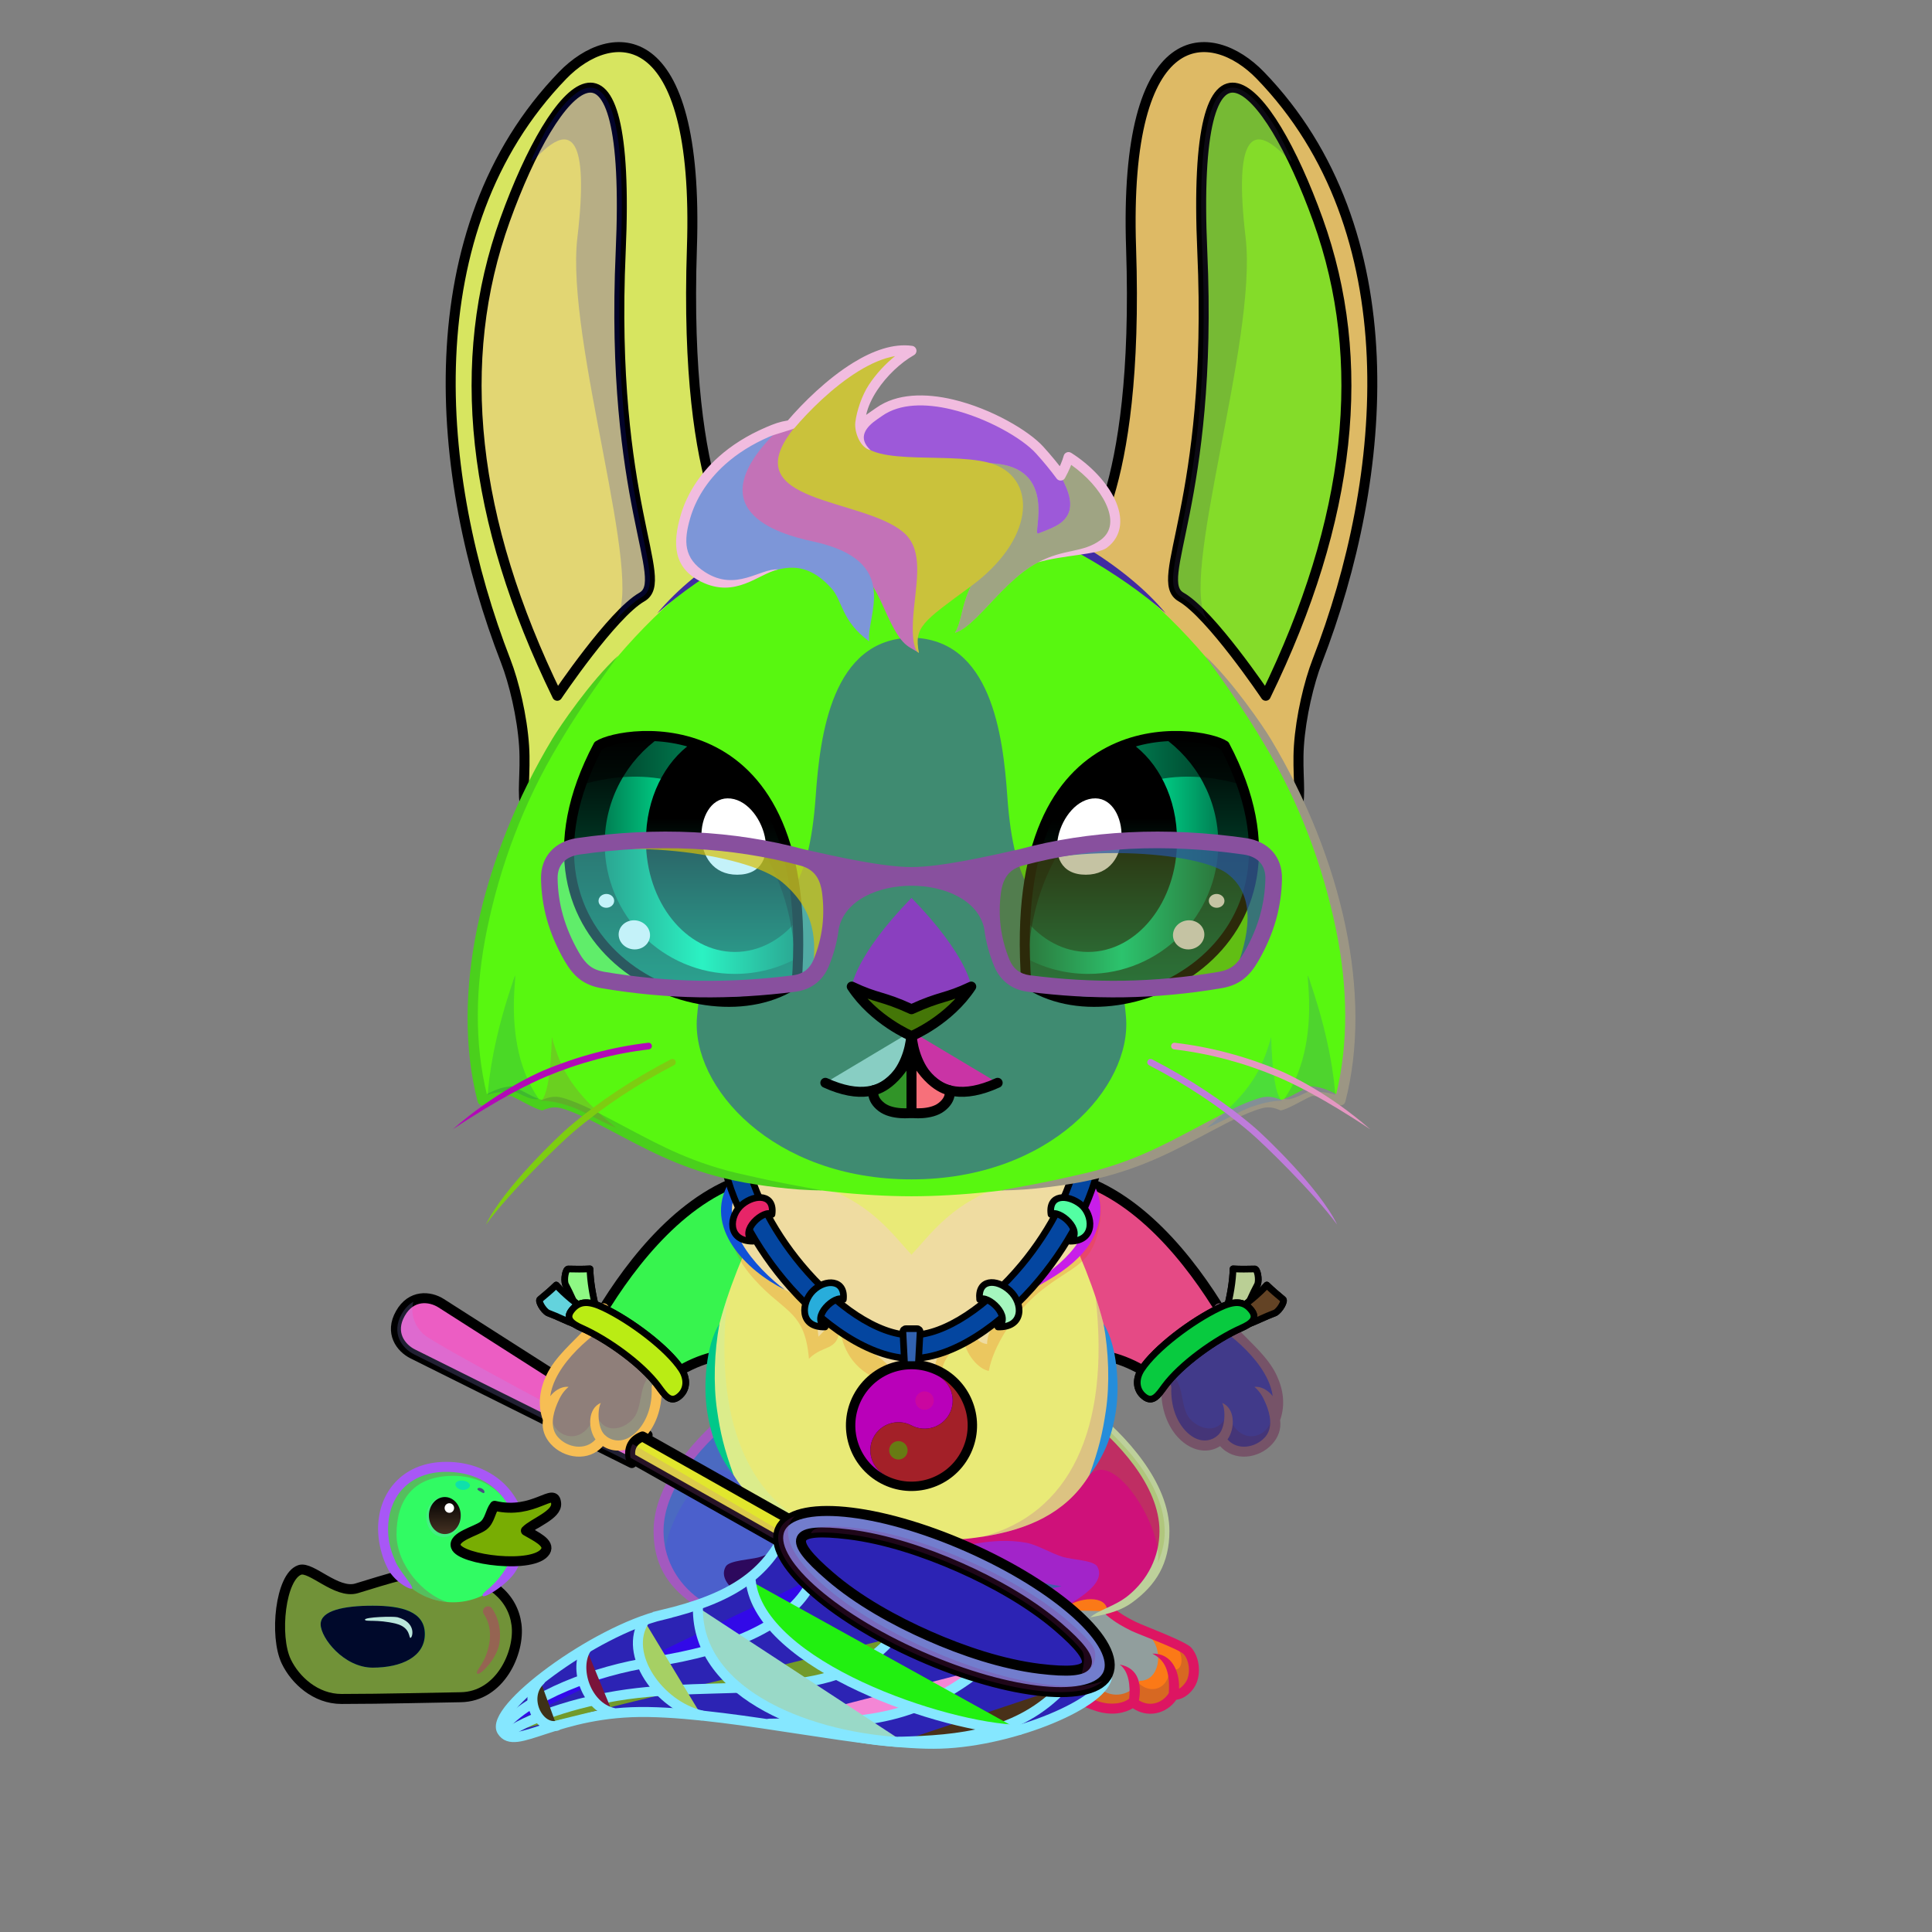 <svg xmlns="http://www.w3.org/2000/svg" xmlns:xlink="http://www.w3.org/1999/xlink" style="shape-rendering:geometricPrecision; text-rendering:geometricPrecision; image-rendering:optimizeQuality; fill-rule:evenodd; clip-rule:evenodd" version="1.1" viewBox="0 0 29000 29000" xml:space="preserve"><rect x="0" y="0" width="29000" height="29000" fill="#808080" stroke="none"/><defs><style type="text/css">.BraceletLeather-Mediumfil43new {fill:white;fill-opacity:0.2}
.BraceletLeather-Mediumfil46new {fill:white;fill-rule:nonzero;fill-opacity:0.2}
.BraceletLeather-Mediumfil42new {fill:url(#BraceletLeather-Mediumid14new)}
.BraceletLeather-Mediumstr3new {stroke:black;stroke-width:100;stroke-linecap:round;stroke-linejoin:round}
.BraceletLeather-Mediumfil33new {fill:none}
.BraceletLeather-Mediumfil44new {fill:url(#BraceletLeather-Mediumid88new)}
.BraceletLeather-Mediumfil45new {fill:url(#BraceletLeather-Mediumid672new);fill-rule:nonzero}
.BraceletLeather-Mediumstr4new {stroke:black;stroke-width:100}
.BraceletLeather-Mediumfil47new {fill:none;fill-rule:nonzero}
.BraceletLeather-Mediumfil48new {fill:url(#BraceletLeather-Mediumid15new)}
.BraceletLeather-Mediumfil49new {fill:url(#BraceletLeather-Mediumid207new)}
.BraceletLeather-Mediumfil50new {fill:url(#BraceletLeather-Mediumid690new);fill-rule:nonzero}
.NecklaceYinYangfil225new {fill:url(#NecklaceYinYangid676new);fill-rule:nonzero}
.NecklaceYinYangfil46new {fill:white;fill-rule:nonzero;fill-opacity:0.2}
.NecklaceYinYangfil84new {fill:black}
.NecklaceYinYangfil83new {fill:white}
.NecklaceYinYangfil47new {fill:none;fill-rule:nonzero}
.NecklaceYinYangstr4new {stroke:black;stroke-width:100}
.NecklaceYinYangfil226new {fill:url(#NecklaceYinYangid677new);fill-rule:nonzero}
.NecklaceYinYangstr3new {stroke:black;stroke-width:100;stroke-linecap:round;stroke-linejoin:round}
.NecklaceYinYangfil227new {fill:url(#NecklaceYinYangid669new);fill-rule:nonzero}
.NecklaceYinYangfil228new {fill:url(#NecklaceYinYangid705new);fill-rule:nonzero}
.NecklaceYinYangfil229new {fill:url(#NecklaceYinYangid685new);fill-rule:nonzero}
.NecklaceYinYangfil230new {fill:url(#NecklaceYinYangid101new)}
.HatGlasses-Mediumfil571new {fill:white;fill-opacity:0.4}
.HatGlasses-Mediumfil572new {fill:white;fill-opacity:0.702}
.HatGlasses-Mediumfil707new {fill:url(#HatGlasses-Mediumid680new);fill-rule:nonzero}
.WeaponBflyNetBack-Mediumfil1 {fill:black;fill-rule:nonzero;fill-opacity:0.2}
.WeaponBflyNetBack-Mediumfil12 {fill:url(#WeaponBflyNetBack-Mediumid25);fill-rule:nonzero}
.WeaponBflyNetBack-Mediumstr0 {stroke:black;stroke-width:150;stroke-linecap:round;stroke-linejoin:round}
.WeaponBflyNet-Mediumfil13 {fill:white;fill-opacity:0.702}
.WeaponBflyNet-Mediumfil3 {fill:black;fill-opacity:0.2}
.WeaponBflyNet-Mediumfil14 {fill:none}
.WeaponBflyNet-Mediumstr2 {stroke:#85E7FF;stroke-width:150;stroke-linecap:round;stroke-linejoin:round}
.WeaponBflyNet-Mediumstr3 {stroke:#85E7FF;stroke-width:150}
.WeaponBflyNet-Mediumfil15 {fill:url(#WeaponBflyNet-Mediumid2)}
.WeaponBflyNet-Mediumstr0 {stroke:black;stroke-width:150;stroke-linecap:round;stroke-linejoin:round}
.WeaponBflyNet-Mediumfil16 {fill:url(#WeaponBflyNet-Mediumid1)}
.WeaponBflyNet-Mediumstr1 {stroke:black;stroke-width:150}
.AccessoryDuckfil122 {fill:url(#AccessoryDuckid90)}
.AccessoryDuckfil48 {fill:white;fill-opacity:0.502}
.AccessoryDuckfil123 {fill:#CC1400;fill-opacity:0.302}
.AccessoryDuckfil124 {fill:url(#AccessoryDuckid94)}
.AccessoryDuckfil3 {fill:black;fill-rule:nonzero}
.AccessoryDuckfil125 {fill:url(#AccessoryDuckid39)}
.AccessoryDuckfil126 {fill:url(#AccessoryDuckid95)}
.AccessoryDuckfil127 {fill:url(#AccessoryDuckid92)}
.AccessoryDuckfil2 {fill:none}
.AccessoryDuckfil128 {fill:#912323;fill-opacity:0.502}
.AccessoryDuckfil14 {fill:white}
.AccessoryDuckfil129 {fill:white;fill-rule:nonzero;fill-opacity:0.502}
.AccessoryDuckfil130 {fill:white;fill-rule:nonzero}
.AccessoryDuckstr1 {stroke:black;stroke-width:150}
.AccessoryDuckstr18 {stroke:#99CC66;stroke-width:150;stroke-linecap:round;stroke-linejoin:round}
.AccessoryDuckstr0 {stroke:black;stroke-width:150;stroke-linecap:round;stroke-linejoin:round}
.HairBack-Rabbit0fil0 {fill:none}
    
.RightFoot-Rabbit0fil27 {fill:#f2ebf3}
    
.RightFoot-Rabbit0fil10 {fill:black;fill-opacity:0.2}
    
.RightFoot-Rabbit0fil0 {fill:none}
    
.RightFoot-Rabbit0fil28 {fill:black;fill-rule:nonzero}
    
.RightLeg-Rabbit3fil35 {fill:url(#RightLeg-Rabbit3id10)}
    
.RightLeg-Rabbit3fil28 {fill:black;fill-rule:nonzero}
    
.RightLeg-Rabbit3fil10 {fill:black;fill-opacity:0.2}
    
.RightLeg-Rabbit3fil27 {fill:#f2ebf3}
    
.LeftFoot-Rabbit0fil27 {fill:#f2ebf3}
    
.LeftFoot-Rabbit0fil10 {fill:black;fill-opacity:0.2}
    
.LeftFoot-Rabbit0fil0 {fill:none}
    
.LeftFoot-Rabbit0fil28 {fill:black;fill-rule:nonzero}
    
.LeftLeg-Rabbit3fil43 {fill:url(#LeftLeg-Rabbit3id11)}
    
.LeftLeg-Rabbit3fil27 {fill:#f2ebf3}
    
.LeftLeg-Rabbit3fil10 {fill:black;fill-opacity:0.2}
    
.LeftLeg-Rabbit3fil28 {fill:black;fill-rule:nonzero}
    
.RightHand-Rabbit0fil46 {fill:url(#RightHand-Rabbit0id27)}
    
.RightHand-Rabbit0fil10 {fill:black;fill-opacity:0.2}
    
.RightHand-Rabbit0fil0 {fill:none}
    
.RightHand-Rabbit0str0 {stroke:black;stroke-width:150;stroke-linecap:round;stroke-linejoin:round;stroke-miterlimit:22.926}
    
.RightPaw-Rabbit2fil51 {fill:url(#RightPaw-Rabbit2id240)}
    
.RightPaw-Rabbit2fil10 {fill:black;fill-opacity:0.2}
    
.RightPaw-Rabbit2fil28 {fill:black;fill-rule:nonzero}
    
.LeftHand-Rabbit0fil52 {fill:url(#LeftHand-Rabbit0id173)}
    
.LeftHand-Rabbit0fil10 {fill:black;fill-opacity:0.2}
    
.LeftHand-Rabbit0fil0 {fill:none}
    
.LeftHand-Rabbit0str0 {stroke:black;stroke-width:150;stroke-linecap:round;stroke-linejoin:round;stroke-miterlimit:22.926}
    
.Body-Rabbit4fil58 {fill:url(#Body-Rabbit4id42)}
    
.Body-Rabbit4fil10 {fill:black;fill-opacity:0.2}
    
.Body-Rabbit4fil28 {fill:black;fill-rule:nonzero}
    
.Body-Rabbit4fil27 {fill:#f2ebf3}
    
.LeftPaw-Rabbit2fil65 {fill:url(#LeftPaw-Rabbit2id239)}
    
.LeftPaw-Rabbit2fil10 {fill:black;fill-opacity:0.2}
    
.LeftPaw-Rabbit2fil28 {fill:black;fill-rule:nonzero}
    
.Ears-Rabbit0fil66 {fill:url(#Ears-Rabbit0id54)}
    
.Ears-Rabbit0str0 {stroke:black;stroke-width:150;stroke-linecap:round;stroke-linejoin:round;stroke-miterlimit:22.926}
    
.Ears-Rabbit0fil67 {fill:url(#Ears-Rabbit0id46)}
    
.Ears-Rabbit0fil68 {fill:url(#Ears-Rabbit0id198)}
    
.Ears-Rabbit0fil0 {fill:none}
    
.Ears-Rabbit0fil10 {fill:black;fill-opacity:0.2}
    
.Ears-Rabbit0fil69 {fill:url(#Ears-Rabbit0id55)}
    
.Ears-Rabbit0fil70 {fill:url(#Ears-Rabbit0id50)}
    
.Ears-Rabbit0fil71 {fill:url(#Ears-Rabbit0id199)}
    
.Head-Rabbit4fil175 {fill:url(#Head-Rabbit4id276)}
    
.Head-Rabbit4fil28 {fill:black;fill-rule:nonzero}
    
.Head-Rabbit4fil10 {fill:black;fill-opacity:0.2}
    
.Head-Rabbit4fil176 {fill:url(#Head-Rabbit4id140)}
    
.Head-Rabbit4fil177 {fill:url(#Head-Rabbit4id191)}
    
.Mouth-Rabbit0fil0 {fill:none}
    
.Mouth-Rabbit0str0 {stroke:black;stroke-width:150;stroke-linecap:round;stroke-linejoin:round;stroke-miterlimit:22.926}
    
.Mouth-Rabbit0fil186 {fill:url(#Mouth-Rabbit0id82)}
    
.Mouth-Rabbit0fil187 {fill:url(#Mouth-Rabbit0id88)}
    
.Eyes-Rabbit0fil208 {fill:url(#Eyes-Rabbit0id41)}
    
.Eyes-Rabbit0fil209 {fill:url(#Eyes-Rabbit0id100)}
    
.Eyes-Rabbit0fil210 {fill:url(#Eyes-Rabbit0id286)}
    
.Eyes-Rabbit0fil0 {fill:none}
    
.Eyes-Rabbit0str0 {stroke:black;stroke-width:150;stroke-linecap:round;stroke-linejoin:round;stroke-miterlimit:22.926}
    
.Eyes-Rabbit0fil189 {fill:black;fill-opacity:0.502}
    
.Eyes-Rabbit0fil211 {fill:white}
    
.Eyes-Rabbit0fil212 {fill:url(#Eyes-Rabbit0id44)}
    
.Eyes-Rabbit0fil213 {fill:url(#Eyes-Rabbit0id101)}
    
.Eyes-Rabbit0fil214 {fill:url(#Eyes-Rabbit0id270)}
    
.Moustache-Rabbit1fil28 {fill:black;fill-rule:nonzero}
    
.Nose-Rabbit0fil320 {fill:url(#Nose-Rabbit0id300)}
    
.Nose-Rabbit0str0 {stroke:black;stroke-width:150;stroke-linecap:round;stroke-linejoin:round;stroke-miterlimit:22.926}
    
.Hair-Rabbit3fil324 {fill:url(#Hair-Rabbit3id37)}
    
.Hair-Rabbit3fil325 {fill:#c4b9a5}
    
.Hair-Rabbit3fil326 {fill:url(#Hair-Rabbit3id113)}
    
.Hair-Rabbit3fil327 {fill:url(#Hair-Rabbit3id316)}
    
.Hair-Rabbit3fil328 {fill:#c4b9a5;fill-opacity:0.4}
    
.Hair-Rabbit3fil329 {fill:url(#Hair-Rabbit3id52)}
    
.Hair-Rabbit3fil28 {fill:black;fill-rule:nonzero}
    
</style><linearGradient gradientUnits="userSpaceOnUse" id="BraceletLeather-Mediumid14new" x1="8682.96" x2="8745.92" y1="19682.8" y2="19053.1">
   <stop offset="0" style="stop-opacity:1; stop-color:#683501"/>
   <stop offset="1" style="stop-opacity:1; stop-color:#B08227"/>
  </linearGradient><linearGradient gradientUnits="userSpaceOnUse" id="BraceletLeather-Mediumid88new" x1="8626.8" x2="8294.02" xlink:href="#BraceletLeather-Mediumid14new" y1="19859" y2="19314.4">
  </linearGradient><linearGradient gradientUnits="userSpaceOnUse" id="BraceletLeather-Mediumid672new" x1="8784.44" x2="10049.5" y1="19759" y2="20796.3">
   <stop offset="0" style="stop-opacity:1; stop-color:#643300"/>
   <stop offset="0.322" style="stop-opacity:1; stop-color:#B5872A"/>
   <stop offset="1" style="stop-opacity:1; stop-color:#643300"/>
  </linearGradient><linearGradient gradientUnits="userSpaceOnUse" id="BraceletLeather-Mediumid15new" x1="18680.9" x2="18617.9" xlink:href="#BraceletLeather-Mediumid14new" y1="19682.8" y2="19053.1">
  </linearGradient><linearGradient gradientUnits="userSpaceOnUse" id="BraceletLeather-Mediumid207new" x1="18737" x2="19069.8" xlink:href="#BraceletLeather-Mediumid14new" y1="19859" y2="19314.4">
  </linearGradient><linearGradient gradientUnits="userSpaceOnUse" id="BraceletLeather-Mediumid690new" x1="18579.4" x2="17314.3" xlink:href="#BraceletLeather-Mediumid672new" y1="19759" y2="20796.3">
  </linearGradient><linearGradient gradientUnits="userSpaceOnUse" id="NecklaceYinYangid676new" x1="13681.9" x2="13681.9" xlink:href="#NecklaceYinYangid669new" y1="17208" y2="20390.5">
  </linearGradient><linearGradient gradientUnits="userSpaceOnUse" id="NecklaceYinYangid677new" x1="11189" x2="11399.5" xlink:href="#NecklaceYinYangid669new" y1="18603.5" y2="18002.2">
  </linearGradient><linearGradient gradientUnits="userSpaceOnUse" id="NecklaceYinYangid705new" x1="16170.9" x2="15961.3" xlink:href="#NecklaceYinYangid669new" y1="18602.8" y2="18004">
  </linearGradient><linearGradient gradientUnits="userSpaceOnUse" id="NecklaceYinYangid685new" x1="15099" x2="14900.7" xlink:href="#NecklaceYinYangid669new" y1="19895.5" y2="19273.3">
  </linearGradient><linearGradient gradientUnits="userSpaceOnUse" id="NecklaceYinYangid101new" x1="13681.9" x2="13681.9" y1="20483.4" y2="19943.6">
   <stop offset="0" style="stop-opacity:1; stop-color:#2B2A29"/>
   <stop offset="1" style="stop-opacity:1; stop-color:#f2ebf3"/>
  </linearGradient><linearGradient gradientUnits="userSpaceOnUse" id="HatGlasses-Mediumid680new" x1="11522.6" x2="15841.3" y1="16145.3" y2="11308.4">
   <stop offset="0" style="stop-opacity:1; stop-color:#01013B"/>
   <stop offset="1" style="stop-opacity:1; stop-color:#000094"/>
  </linearGradient><linearGradient gradientUnits="userSpaceOnUse" id="WeaponBflyNetBack-Mediumid25" x1="7204.83" x2="8458.79" y1="22047.5" y2="19400.3">
   <stop offset="0" style="stop-opacity:1; stop-color:#FF6666"/>
   <stop offset="1" style="stop-opacity:1; stop-color:#FFC5B0"/>
  </linearGradient><linearGradient gradientUnits="userSpaceOnUse" id="WeaponBflyNet-Mediumid2" x1="9470.94" x2="12022.2" y1="22463.7" y2="22328">
   <stop offset="0" style="stop-opacity:1; stop-color:#5C3005"/>
   <stop offset="1" style="stop-opacity:1; stop-color:#B87939"/>
  </linearGradient><linearGradient gradientUnits="userSpaceOnUse" id="WeaponBflyNet-Mediumid1" x1="14169.4" x2="14169.4" y1="25399.5" y2="22680.1">
   <stop offset="0" style="stop-opacity:1; stop-color:#D4A373"/>
   <stop offset="1" style="stop-opacity:1; stop-color:#B87939"/>
  </linearGradient><radialGradient cx="5981.45" cy="24530.5" fx="5981.45" fy="24530.5" gradientTransform="matrix(1.083 -0.053 0.097 0.592 -2877 10334)" gradientUnits="userSpaceOnUse" id="AccessoryDuckid90" r="1635.36">
   <stop offset="0" style="stop-opacity:1; stop-color:#FFF256"/>
   <stop offset="0.631" style="stop-opacity:1; stop-color:#FEE75C"/>
   <stop offset="1" style="stop-opacity:1; stop-color:#FFD83B"/>
  </radialGradient><radialGradient cx="6799.04" cy="23034.7" fx="6799.04" fy="23034.7" gradientTransform="matrix(1.083 -0.097 0.097 1.083 -2800 -1242)" gradientUnits="userSpaceOnUse" id="AccessoryDuckid94" r="935.18" xlink:href="#AccessoryDuckid90">
  </radialGradient><linearGradient gradientUnits="userSpaceOnUse" id="AccessoryDuckid39" x1="6677.2" x2="6677.2" y1="22471.8" y2="23026.9">
   <stop offset="0" style="stop-opacity:1; stop-color:black"/>
   <stop offset="1" style="stop-opacity:1; stop-color:#453223"/>
  </linearGradient><radialGradient cx="7621.66" cy="22955.4" fx="7621.66" fy="22955.4" gradientTransform="matrix(1 -0 -0 0.646 0 8130)" gradientUnits="userSpaceOnUse" id="AccessoryDuckid95" r="730.87">
   <stop offset="0" style="stop-opacity:1; stop-color:#FFB73B"/>
   <stop offset="1" style="stop-opacity:1; stop-color:#E05A00"/>
  </radialGradient><radialGradient cx="5594.96" cy="24567.2" fx="5594.96" fy="24567.2" gradientTransform="matrix(1.083 -0.058 0.097 0.644 -2849 9066)" gradientUnits="userSpaceOnUse" id="AccessoryDuckid92" r="719.36" xlink:href="#AccessoryDuckid90">
  </radialGradient><linearGradient gradientUnits="userSpaceOnUse" id="RightLeg-Rabbit3id10" x1="15134.35" x2="16031.86" xlink:href="#RightLeg-Rabbit3id8" y1="24250.44" y2="21221.87">
  </linearGradient><linearGradient gradientUnits="userSpaceOnUse" id="LeftLeg-Rabbit3id11" x1="11340.78" x2="12221" xlink:href="#LeftLeg-Rabbit3id8" y1="24220.68" y2="21218.98">
  </linearGradient><linearGradient gradientUnits="objectBoundingBox" id="RightHand-Rabbit0id27" x1="34.059%" x2="65.941%" xlink:href="#RightHand-Rabbit0id26" y1="2.366%" y2="97.634%">
  </linearGradient><linearGradient gradientUnits="userSpaceOnUse" id="RightPaw-Rabbit2id240" x1="18885.17" x2="17767.58" xlink:href="#RightPaw-Rabbit2id120" y1="21615.27" y2="20072.14">
  </linearGradient><linearGradient gradientUnits="objectBoundingBox" id="LeftHand-Rabbit0id173" x1="73.727%" x2="26.114%" xlink:href="#LeftHand-Rabbit0id26" y1="4.016%" y2="96.235%">
  </linearGradient><linearGradient gradientUnits="objectBoundingBox" id="Body-Rabbit4id42" x1="50%" x2="50%" y1="2.16557e-14%" y2="100%">
   <stop offset="0" style="stop-opacity:1; stop-color:#656373"/>
   <stop offset="0.031" style="stop-opacity:1; stop-color:#656373"/>
   <stop offset="0.529" style="stop-opacity:1; stop-color:#8e8c9a"/>
   <stop offset="1" style="stop-opacity:1; stop-color:#b3b3b3"/>
  </linearGradient><linearGradient gradientUnits="userSpaceOnUse" id="LeftPaw-Rabbit2id239" x1="8478.67" x2="9596.26" xlink:href="#LeftPaw-Rabbit2id120" y1="21615.27" y2="20072.14">
  </linearGradient><linearGradient gradientUnits="userSpaceOnUse" id="Ears-Rabbit0id54" x1="6616.76" x2="11293.5" y1="6006.37" y2="6832.15">
   <stop offset="0" style="stop-opacity:1; stop-color:#f2ebf3"/>
   <stop offset="1" style="stop-opacity:1; stop-color:#e3d3e6"/>
  </linearGradient><linearGradient gradientUnits="objectBoundingBox" id="Ears-Rabbit0id46" x1="0%" x2="106.507%" xlink:href="#Ears-Rabbit0id43" y1="47.279%" y2="52.721%">
  </linearGradient><linearGradient gradientUnits="objectBoundingBox" id="Ears-Rabbit0id198" x1="0%" x2="121.58%" y1="47.672%" y2="52.611%">
   <stop offset="0" style="stop-opacity:1; stop-color:#DFAEAC"/>
   <stop offset="1" style="stop-opacity:1; stop-color:#AD7272"/>
  </linearGradient><linearGradient gradientUnits="userSpaceOnUse" id="Ears-Rabbit0id55" x1="20747.12" x2="16070.38" xlink:href="#Ears-Rabbit0id54" y1="6006.37" y2="6832.15">
  </linearGradient><linearGradient gradientUnits="userSpaceOnUse" id="Ears-Rabbit0id50" x1="20389.93" x2="17449.13" xlink:href="#Ears-Rabbit0id43" y1="5631.1" y2="6127.88">
  </linearGradient><linearGradient gradientUnits="userSpaceOnUse" id="Ears-Rabbit0id199" x1="19507.15" x2="17223.39" xlink:href="#Ears-Rabbit0id198" y1="6105.27" y2="6443.58">
  </linearGradient><linearGradient gradientUnits="userSpaceOnUse" id="Head-Rabbit4id276" x1="13492.39" x2="13492.39" xlink:href="#Head-Rabbit4id42" y1="17956.5" y2="7484.8">
  </linearGradient><linearGradient gradientUnits="userSpaceOnUse" id="Head-Rabbit4id140" x1="16906.18" x2="10457.68" xlink:href="#Head-Rabbit4id53" y1="13637.16" y2="13637.16">
  </linearGradient><linearGradient gradientUnits="userSpaceOnUse" id="Head-Rabbit4id191" x1="14527.06" x2="14527.06" xlink:href="#Head-Rabbit4id42" y1="15241.38" y2="13477.6">
  </linearGradient><linearGradient gradientUnits="userSpaceOnUse" id="Mouth-Rabbit0id82" x1="13394.97" x2="13394.97" xlink:href="#Mouth-Rabbit0id81" y1="15799.54" y2="16710.95">
  </linearGradient><linearGradient gradientUnits="userSpaceOnUse" id="Mouth-Rabbit0id88" x1="13968.9" x2="13968.9" xlink:href="#Mouth-Rabbit0id81" y1="15799.54" y2="16710.95">
  </linearGradient><linearGradient gradientUnits="userSpaceOnUse" id="Eyes-Rabbit0id41" x1="17102.45" x2="17102.45" y1="15038.45" y2="11047.09">
   <stop offset="0" style="stop-opacity:1; stop-color:#008053"/>
   <stop offset="1" style="stop-opacity:1; stop-color:black"/>
  </linearGradient><linearGradient gradientUnits="userSpaceOnUse" id="Eyes-Rabbit0id100" x1="15382.04" x2="18287.3" xlink:href="#Eyes-Rabbit0id85" y1="12837.5" y2="12837.5">
  </linearGradient><linearGradient gradientUnits="userSpaceOnUse" id="Eyes-Rabbit0id286" x1="16332.51" x2="16332.51" xlink:href="#Eyes-Rabbit0id84" y1="10943.71" y2="14289.17">
  </linearGradient><linearGradient gradientUnits="userSpaceOnUse" id="Eyes-Rabbit0id44" x1="10261.43" x2="10261.43" xlink:href="#Eyes-Rabbit0id41" y1="15038.45" y2="11047.09">
  </linearGradient><linearGradient gradientUnits="userSpaceOnUse" id="Eyes-Rabbit0id101" x1="9076.59" x2="11981.85" xlink:href="#Eyes-Rabbit0id85" y1="12837.5" y2="12837.5">
  </linearGradient><linearGradient gradientUnits="userSpaceOnUse" id="Eyes-Rabbit0id270" x1="10637.39" x2="10637.39" xlink:href="#Eyes-Rabbit0id84" y1="10943.71" y2="14289.17">
  </linearGradient><linearGradient gradientUnits="userSpaceOnUse" id="Nose-Rabbit0id300" x1="12846.46" x2="12948.19" y1="14801.53" y2="15641.16">
   <stop offset="0" style="stop-opacity:1; stop-color:#FFCCCC"/>
   <stop offset="1" style="stop-opacity:1; stop-color:#DB9092"/>
  </linearGradient><linearGradient gradientUnits="userSpaceOnUse" id="Hair-Rabbit3id37" x1="12787.92" x2="14200.48" y1="5459.65" y2="9155.27">
   <stop offset="0" style="stop-opacity:1; stop-color:#c4b9a5"/>
   <stop offset="0.651" style="stop-opacity:1; stop-color:#ded9d0"/>
   <stop offset="1" style="stop-opacity:1; stop-color:#ded9d0"/>
  </linearGradient><linearGradient gradientUnits="userSpaceOnUse" id="Hair-Rabbit3id113" x1="10883.96" x2="12469.27" xlink:href="#Hair-Rabbit3id37" y1="6608.74" y2="9421.42">
  </linearGradient><linearGradient gradientUnits="userSpaceOnUse" id="Hair-Rabbit3id316" x1="14862.75" x2="16212.21" xlink:href="#Hair-Rabbit3id37" y1="9276.85" y2="7082.26">
  </linearGradient><linearGradient gradientUnits="userSpaceOnUse" id="Hair-Rabbit3id52" x1="12412.52" x2="14620.13" xlink:href="#Hair-Rabbit3id37" y1="9367.34" y2="5689.28">
  </linearGradient><linearGradient gradientUnits="userSpaceOnUse" id="NecklaceYinYangid669new" x1="12270.9" x2="12467.6" y1="19894.7" y2="19277.5">
   <stop offset="0" style="stop-opacity:1; stop-color:#643300"/>
   <stop offset="1" style="stop-opacity:1; stop-color:#AB7D2D"/>
  </linearGradient><linearGradient gradientUnits="userSpaceOnUse" id="RightLeg-Rabbit3id8" x1="11237.69" x2="12086.51" y1="24257.64" y2="21207.22">
   <stop offset="0" style="stop-opacity:1; stop-color:#8e8c9a"/>
   <stop offset="0.18" style="stop-opacity:1; stop-color:#8e8c9a"/>
   <stop offset="0.502" style="stop-opacity:1; stop-color:#b3b3b3"/>
   <stop offset="1" style="stop-opacity:1; stop-color:#b3b3b3"/>
  </linearGradient><linearGradient gradientUnits="userSpaceOnUse" id="LeftLeg-Rabbit3id8" x1="11237.69" x2="12086.51" y1="24257.64" y2="21207.22">
   <stop offset="0" style="stop-opacity:1; stop-color:#8e8c9a"/>
   <stop offset="0.18" style="stop-opacity:1; stop-color:#8e8c9a"/>
   <stop offset="0.502" style="stop-opacity:1; stop-color:#b3b3b3"/>
   <stop offset="1" style="stop-opacity:1; stop-color:#b3b3b3"/>
  </linearGradient><linearGradient gradientUnits="userSpaceOnUse" id="RightHand-Rabbit0id26" x1="16087.42" x2="17274.71" y1="17785.04" y2="20860.85">
   <stop offset="0" style="stop-opacity:1; stop-color:#656373"/>
   <stop offset="0.878" style="stop-opacity:1; stop-color:#8e8c9a"/>
   <stop offset="1" style="stop-opacity:1; stop-color:#8e8c9a"/>
  </linearGradient><linearGradient gradientUnits="userSpaceOnUse" id="RightPaw-Rabbit2id120" x1="16037.58" x2="16764.95" y1="25652.81" y2="23762.51">
   <stop offset="0" style="stop-opacity:1; stop-color:#4e2f35"/>
   <stop offset="0.78" style="stop-opacity:1; stop-color:#8e8c9a"/>
   <stop offset="1" style="stop-opacity:1; stop-color:#8e8c9a"/>
  </linearGradient><linearGradient gradientUnits="userSpaceOnUse" id="LeftHand-Rabbit0id26" x1="16087.42" x2="17274.71" y1="17785.04" y2="20860.85">
   <stop offset="0" style="stop-opacity:1; stop-color:#656373"/>
   <stop offset="0.878" style="stop-opacity:1; stop-color:#8e8c9a"/>
   <stop offset="1" style="stop-opacity:1; stop-color:#8e8c9a"/>
  </linearGradient><linearGradient gradientUnits="userSpaceOnUse" id="LeftPaw-Rabbit2id120" x1="16037.58" x2="16764.95" y1="25652.81" y2="23762.51">
   <stop offset="0" style="stop-opacity:1; stop-color:#4e2f35"/>
   <stop offset="0.78" style="stop-opacity:1; stop-color:#8e8c9a"/>
   <stop offset="1" style="stop-opacity:1; stop-color:#8e8c9a"/>
  </linearGradient><linearGradient gradientUnits="userSpaceOnUse" id="Ears-Rabbit0id43" x1="20439.04" x2="17328.61" y1="5146.97" y2="5706.05">
   <stop offset="0" style="stop-opacity:1; stop-color:#F5E2E2"/>
   <stop offset="0.671" style="stop-opacity:1; stop-color:#DDC0C0"/>
   <stop offset="1" style="stop-opacity:1; stop-color:#C49D9D"/>
  </linearGradient><linearGradient gradientUnits="objectBoundingBox" id="Head-Rabbit4id42" x1="50%" x2="50%" y1="2.16557e-14%" y2="100%">
   <stop offset="0" style="stop-opacity:1; stop-color:#656373"/>
   <stop offset="0.031" style="stop-opacity:1; stop-color:#656373"/>
   <stop offset="0.529" style="stop-opacity:1; stop-color:#8e8c9a"/>
   <stop offset="1" style="stop-opacity:1; stop-color:#b3b3b3"/>
  </linearGradient><linearGradient gradientUnits="userSpaceOnUse" id="Head-Rabbit4id53" x1="13681.92" x2="13681.92" y1="22716.29" y2="18527.08">
   <stop offset="0" style="stop-opacity:1; stop-color:#f2ebf3"/>
   <stop offset="0.651" style="stop-opacity:1; stop-color:#f2ebf3"/>
   <stop offset="1" style="stop-opacity:1; stop-color:#e3d3e6"/>
  </linearGradient><linearGradient gradientUnits="userSpaceOnUse" id="Mouth-Rabbit0id81" x1="13402.39" x2="13402.39" y1="15588.37" y2="16582.43">
   <stop offset="0" style="stop-opacity:1; stop-color:#D6D6D6"/>
   <stop offset="0.6" style="stop-opacity:1; stop-color:white"/>
   <stop offset="1" style="stop-opacity:1; stop-color:#f2ebf3"/>
  </linearGradient><linearGradient gradientUnits="userSpaceOnUse" id="Eyes-Rabbit0id85" x1="8896.68" x2="12138.14" y1="13030.37" y2="13030.37">
   <stop offset="0" style="stop-opacity:1; stop-color:#008053"/>
   <stop offset="0.502" style="stop-opacity:1; stop-color:#00ffa5"/>
   <stop offset="1" style="stop-opacity:1; stop-color:#008053"/>
  </linearGradient><linearGradient gradientUnits="userSpaceOnUse" id="Eyes-Rabbit0id84" x1="16563.56" x2="16563.56" y1="11311.33" y2="14277.21">
   <stop offset="0" style="stop-opacity:1; stop-color:black"/>
   <stop offset="0.4" style="stop-opacity:1; stop-color:black"/>
   <stop offset="1" style="stop-opacity:1; stop-color:#006642"/>
  </linearGradient></defs><g id="HairBack-Rabbit0">
  <animateTransform additive="sum" attributeName="transform" dur="10" repeatCount="indefinite" type="translate" values="0;0 200;0;0 200;0;0 200;0;0 200;0"/>
  <rect class="HairBack-Rabbit0fil0" height="889.5" width="889.5" x="13237.19" y="6589.66"/>
 </g><g id="RightFoot-Rabbit0">
  <path class="RightFoot-Rabbit0fil27" d="M17611.19 25439.21c-123.56,214.04 -403.48,285.33 -610.7,105.88 -70.65,70.23 -293.11,185.78 -526.32,65.76 -538.29,-277.03 -1055.04,-639.06 -1398.31,-887.33 -220.49,-159.46 -188.05,-525.91 -70.64,-700.58 363.68,340.29 782.66,-165.21 1075.55,-247.93 373.84,-101.68 736.94,157.82 534.63,412.54 198.78,95.76 1024.55,447.2 1177.27,620.9 168.78,191.95 120.75,630.76 -181.48,630.76z" style="fill:#fb7917"/>
  <path class="RightFoot-Rabbit0fil10" d="M17619.89 25467.81c-123.56,214.04 -392.89,285.33 -600.11,105.88 -263.27,261.71 -916.66,-12.43 -1207.68,-387.7 -314.79,-217.24 -676.79,-421.62 -795.64,-500.03 -156.12,-103 -53.19,-398.33 -20.96,-584.15 17.85,-13.98 36.32,-26.67 55.45,-37.83 -59.89,533.31 1968.85,1766.03 1957.44,1098.35 213.34,341.57 585.05,186.16 533.82,-150.27 126.71,133.91 271.29,-14.39 142.78,-274 182.48,62.12 215.54,288.03 209.67,440.56 -17.28,153.49 -106.7,289.19 -274.77,289.19z" style="fill:#482550"/>
  <path class="RightFoot-Rabbit0fil0" d="M16655.48 24185.7c277.12,231.33 479.91,239.56 632.6,413.23 168.75,191.92 120.75,630.76 -181.48,630.76 -123.56,214.04 -403.48,285.33 -610.7,105.88 -70.65,70.23 -276.53,145.76 -526.32,65.76 -409.3,-131.08 -519.97,-488.94 -871.1,-725.96 -156.04,-105.33 -138.82,-331.38 -109.24,-523.93" style="fill:#919e9d"/>
  <path class="RightFoot-Rabbit0fil28" d="M16703.53 24128.28c-32.23,14.49 -151.74,68.29 -96.1,114.84 143.13,119.49 265.97,181.45 373.06,235.47 99.11,49.99 720.41,275.03 788.45,352.42 80.91,92.01 97.3,255.88 55.21,369.54 -18.07,48.79 -77.99,123.14 -125.37,147 7.55,-268.78 -114.77,-534.12 -402.24,-526.25 186.74,95.17 268.32,253.8 247.69,592.25 -49.04,79.15 -127.69,137.43 -219.87,155.2 -79.73,15.37 -160.2,-1.74 -228.24,-45.5 38.29,-218.05 10.29,-483.64 -289.14,-537.54 139.24,98.32 162.69,330.02 141.92,510.69 -31.45,29.61 -97.92,60.43 -188.69,71.77 -74.89,9.35 -163.69,4.41 -259.78,-26.36 -221.4,-70.9 -389.39,-150.77 -526.67,-306.64 -103.47,-117.46 -723.13,-457.1 -875.28,-559.8 -56.89,-38.4 -106.48,-200.43 -115.52,-274.13 -5.91,-48.16 -12.39,-90.93 -7.5,-133.2 3.75,-32.35 5.98,-48.97 23.54,-102.83 14.63,-97.52 -109.65,-115.23 -144.78,-21.39 -12.89,39.53 -20.74,74.23 -25.45,109.36 -7,52.14 -2.13,105.01 5.37,166.22 13.96,113.78 81.43,313.29 180.56,380.19 136.05,91.83 749.3,424.19 846.56,534.6 151.08,171.53 332.23,266.34 593.47,350 119.65,38.32 230.28,44.46 323.64,32.8 92.59,-11.56 170.46,-41.41 225.37,-75.73 103.09,69.99 225.69,98.3 348.74,74.57 124.29,-23.96 233.03,-98.13 304.52,-201.86 136.16,-15.63 261.32,-136.4 307.77,-261.86 61.19,-165.25 34.13,-386.54 -83.33,-520.12 -86.71,-98.62 -720.16,-329.8 -833.57,-387 -99.73,-50.31 -214.13,-108.01 -344.34,-216.71z" style="fill:#dd1562"/>
 </g><g id="LeftFoot-Rabbit0">
  <path class="LeftFoot-Rabbit0fil27" d="M9752.69 25439.21c123.56,214.04 403.48,285.33 610.7,105.88 70.65,70.23 276.53,145.75 526.32,65.76 409.29,-131.08 1021.6,-618.6 1364.87,-866.87 220.49,-159.46 204.8,-507.21 104.08,-721.04 -363.68,340.29 -782.66,-165.21 -1075.55,-247.93 -373.84,-101.68 -736.94,157.82 -534.63,412.54 -198.78,95.76 -1024.55,447.2 -1177.27,620.9 -168.78,191.95 -120.75,630.76 181.48,630.76z" style="fill:#42b07e"/>
  <path class="LeftFoot-Rabbit0fil10" d="M9743.99 25467.81c123.56,214.04 392.89,285.33 600.11,105.88 263.27,261.71 916.66,-12.43 1207.68,-387.7 314.79,-217.24 676.79,-421.62 795.64,-500.03 156.12,-103 53.19,-398.33 20.96,-584.15 -17.85,-13.98 -36.32,-26.67 -55.45,-37.83 59.89,533.31 -1968.85,1766.03 -1957.44,1098.35 -213.34,341.57 -585.05,186.16 -533.82,-150.27 -126.71,133.91 -271.29,-14.39 -142.78,-274 -182.48,62.12 -215.54,288.03 -209.67,440.56 17.28,153.49 106.7,289.19 274.77,289.19z" style="fill:#d5e21a"/>
  <path class="LeftFoot-Rabbit0fil0" d="M10708.4 24185.7c-277.12,231.33 -479.91,239.56 -632.6,413.23 -168.75,191.92 -120.75,630.76 181.48,630.76 123.56,214.04 403.48,285.33 610.7,105.88 70.65,70.23 276.53,145.76 526.32,65.76 409.3,-131.08 519.97,-488.94 871.1,-725.96 156.04,-105.33 138.82,-331.38 109.24,-523.93" style="fill:#56aaf0"/>
  <path class="LeftFoot-Rabbit0fil28" d="M10660.35 24128.28c32.23,14.49 151.74,68.29 96.1,114.84 -143.13,119.49 -265.97,181.45 -373.06,235.47 -99.11,49.99 -720.41,275.03 -788.45,352.42 -80.91,92.01 -97.3,255.88 -55.21,369.54 18.07,48.79 77.99,123.14 125.37,147 -7.55,-268.78 114.77,-534.12 402.24,-526.25 -186.74,95.17 -268.32,253.8 -247.69,592.25 49.04,79.15 127.69,137.43 219.87,155.2 79.73,15.37 160.2,-1.74 228.24,-45.5 -38.29,-218.05 -10.29,-483.64 289.14,-537.54 -139.24,98.32 -162.69,330.02 -141.92,510.69 31.45,29.61 97.92,60.43 188.69,71.77 74.89,9.35 163.69,4.41 259.78,-26.36 221.4,-70.9 389.39,-150.77 526.67,-306.64 103.47,-117.46 723.13,-457.1 875.28,-559.8 56.89,-38.4 106.48,-200.43 115.52,-274.13 5.91,-48.16 12.39,-90.93 7.5,-133.2 -3.75,-32.35 -5.98,-48.97 -23.54,-102.83 -14.63,-97.52 109.65,-115.23 144.78,-21.39 12.89,39.53 20.74,74.23 25.45,109.36 7,52.14 2.13,105.01 -5.37,166.22 -13.96,113.78 -81.43,313.29 -180.56,380.19 -136.05,91.83 -749.3,424.19 -846.56,534.6 -151.08,171.53 -332.23,266.34 -593.47,350 -119.65,38.32 -230.28,44.46 -323.64,32.8 -92.59,-11.56 -170.46,-41.41 -225.37,-75.73 -103.09,69.99 -225.69,98.3 -348.74,74.57 -124.29,-23.96 -233.03,-98.13 -304.52,-201.86 -136.16,-15.63 -261.32,-136.4 -307.77,-261.86 -61.19,-165.25 -34.13,-386.54 83.33,-520.12 86.71,-98.62 720.16,-329.8 833.57,-387 99.73,-50.31 214.13,-108.01 344.34,-216.71z" style="fill:#eb12a4"/>
 </g><g id="RightLeg-Rabbit3">
  <path class="RightLeg-Rabbit3fil35" d="M13681.96 23259.3c350.13,0 1142.52,33.19 1360.27,445.6 87.54,165.82 -106.53,238.23 -38.91,330.5 214.87,221.86 637.04,349.26 895.5,148.38 312.37,-242.78 712.13,-231.34 719.72,-12.18 391.8,-142.75 877.82,-571.2 865.47,-1092.28 -20.39,-860.43 -851.23,-1651.69 -1153.94,-1891.1 -621.48,859.57 -1470.39,1269.07 -2648.11,1328.08l0 743z" style="fill:#cf117a"/>
  <path class="RightLeg-Rabbit3fil28" d="M16285.67 21248.32c474.85,376.94 1120.37,1042.59 1118.33,1735.75 -1.13,388.03 -178.15,727.78 -465.88,963.66 -200.45,164.33 -440.69,212.09 -574.07,330.27 171.14,-34.1 422.55,-72.82 630.16,-223.79 362.58,-263.67 557.8,-589.45 559.21,-1070.14 2.19,-736.68 -664.8,-1449.29 -1177.06,-1854.44l-46.29 58.59 -44.38 60.1 -0.02 0z" style="fill:#bdd09b"/>
  <path class="RightLeg-Rabbit3fil10" d="M17375.94 23464.04c67.26,-148.73 106.69,-305.87 107.15,-464.07 2.29,-775.51 -724.56,-1425.03 -1053.4,-1726.35l-157.05 727.06c26.43,47.89 52.85,95.78 79.28,143.67 387.48,-413.26 1131.08,852.41 1024.02,1319.69z" style="fill:#7ea408"/>
  <path class="RightLeg-Rabbit3fil27" d="M14291.28 23248.67c21.78,7.92 582.27,-191.7 1116.59,-90.71 169.29,31.93 362.43,156.87 551.63,213.78 131.27,39.48 457.88,48.18 511.03,142.58 159.11,282.69 -412.98,546.08 -571.71,669.46 -258.46,200.87 -680.63,73.48 -895.5,-148.38 -9.31,-12.7 -13.63,-25.02 -14.44,-37.26l0 -0.03c36.41,-85.22 104.54,-96 98.53,-271.54 -7.67,-223.89 -796.13,-477.9 -796.13,-477.9z" style="fill:#a224c9"/>
  <path class="RightLeg-Rabbit3fil28" d="M13681.96 23156.77c0,53.89 0,70.23 0,150.29 1.05,-0.09 369.66,-11.33 754.66,102.19 128.96,38.03 326.86,124.14 481.95,220.11 121.28,75.04 227.25,140.61 294.6,161.31 67.97,20.91 336.72,117.86 720.21,19.22 -408.62,-65.2 -515.39,-112.7 -675.71,-162 -47.86,-14.71 -146.31,-75.63 -259,-145.36 -162.97,-100.83 -370.1,-192.66 -519.34,-236.67 -413.86,-122.04 -796.24,-109.25 -797.37,-109.09z" style="fill:#445ba9"/>
  <path class="RightLeg-Rabbit3fil28" d="M14852.37 24149.58c-6.63,40.77 19.98,82.54 60.75,89.17 40.77,6.63 59.9,0.68 77.73,-47.56 3.27,-19.88 35.74,-71.71 63.2,-114.07 105.22,-162.3 243.27,-375.23 -65.46,-578.32 -34.46,-22.65 -80.77,-13.08 -103.42,21.38 -22.65,34.46 -13.08,80.77 21.38,103.42 184.59,121.43 92.39,263.67 22.1,372.08 -36.56,56.4 -63.62,104.09 -76.28,153.9z" style="fill:#d59df9"/>
 </g><g id="LeftLeg-Rabbit3">
  <path class="LeftLeg-Rabbit3fil43" d="M13681.92 23259.3c-350.13,0 -1187.72,54.86 -1405.45,467.27 -87.54,165.8 123.6,236.81 55.98,329.08 -214.87,221.86 -622.19,269.45 -880.62,68.6 -312.34,-242.75 -743.45,-195.49 -751.04,23.67 -453.63,-190.83 -819.62,-624.03 -820.92,-1068.6 -2.52,-860.66 851.23,-1651.69 1153.94,-1891.1 621.48,859.57 1470.39,1269.07 2648.11,1328.08l0 743z" style="fill:#4b60cc"/>
  <path class="LeftLeg-Rabbit3fil27" d="M13072.6 23248.67c-21.78,7.92 -582.27,-191.7 -1116.59,-90.71 -169.29,31.93 -362.43,156.87 -551.63,213.78 -131.27,39.48 -457.88,48.18 -511.03,142.58 -159.11,282.69 412.98,546.08 571.71,669.46 258.46,200.87 680.63,73.48 895.5,-148.38 9.31,-12.7 13.63,-25.02 14.44,-37.26l0 -0.03c-36.41,-85.22 -104.54,-96 -98.53,-271.54 7.67,-223.89 796.13,-477.9 796.13,-477.9z" style="fill:#2d095d"/>
  <path class="LeftLeg-Rabbit3fil10" d="M9987.94 23464.04c-67.26,-148.73 -106.69,-305.87 -107.15,-464.07 -2.29,-775.51 724.56,-1425.03 1053.4,-1726.35l157.05 727.06c-26.43,47.89 -52.85,95.78 -79.28,143.67 -387.48,-413.26 -1131.08,852.41 -1024.02,1319.69z" style="fill:#4c959a"/>
  <path class="LeftLeg-Rabbit3fil28" d="M13681.96 23156.77c0,53.89 0,70.23 0,150.29 -1.05,-0.09 -369.7,-11.33 -754.7,102.19 -128.96,38.03 -326.86,124.14 -481.95,220.11 -121.28,75.04 -227.25,140.61 -294.6,161.31 -67.97,20.91 -336.72,117.86 -720.21,19.22 408.62,-65.2 515.39,-112.7 675.71,-162 47.86,-14.71 146.31,-75.63 259,-145.36 162.97,-100.83 370.1,-192.66 519.34,-236.67 413.86,-122.04 796.28,-109.25 797.41,-109.09z" style="fill:#33aa5f"/>
  <path class="LeftLeg-Rabbit3fil28" d="M12511.51 24149.58c6.63,40.77 -19.98,82.54 -60.75,89.17 -40.77,6.63 -59.9,0.68 -77.73,-47.56 -3.27,-19.88 -35.74,-71.71 -63.2,-114.07 -105.22,-162.3 -243.27,-375.23 65.46,-578.32 34.46,-22.65 80.77,-13.08 103.42,21.38 22.65,34.46 13.08,80.77 -21.38,103.42 -184.59,121.43 -92.39,263.67 -22.1,372.08 36.56,56.4 63.62,104.09 76.28,153.9z" style="fill:#55f52f"/>
  <path class="LeftLeg-Rabbit3fil28" d="M11078.21 21248.32c-474.85,376.94 -1120.37,1042.59 -1118.33,1735.75 1.13,388.03 178.15,727.78 465.88,963.66 200.45,164.33 440.69,212.09 574.07,330.27 -171.14,-34.1 -422.55,-72.82 -630.16,-223.79 -362.58,-263.67 -557.8,-589.45 -559.21,-1070.14 -2.19,-736.68 664.8,-1449.29 1177.06,-1854.44l46.29 58.59 44.38 60.1 0.02 0z" style="fill:#a359bf"/>
 </g><g id="RightHand-Rabbit0">
  <animateTransform additive="sum" attributeName="transform" dur="10" repeatCount="indefinite" type="translate" values="0;0 200;0;0 200;0;0 200;0;0 200;0"/>
  <path class="RightHand-Rabbit0fil46" d="M16231.2 17708.66c1006.56,345.42 1818.61,1401.79 2256.58,2165.43 288.88,503.69 -636.05,1265.03 -911.19,1013.52 -627.05,-573.17 -1208.37,-619.78 -1688.45,-542.15 -741.88,119.97 -1352.69,-1920.87 -930.81,-2545.29 421.91,-21.63 933.51,-40.49 1273.87,-91.51z" style="fill:#7be587"/>
  <path class="RightHand-Rabbit0fil10" d="M17511.96 20830.3c-602.27,-518.8 -1160.28,-559.8 -1623.82,-484.84 -171.07,27.66 -335.13,-59.69 -481.2,-217.95 -325.13,-471.76 752.73,-1097.7 1038.62,-655.88 261.31,403.84 734.1,847.76 1111.39,1126.01 -1.79,93.3 16.27,193.39 -44.96,232.66l0 -0.01 -0.03 0.01z" style="fill:#51a19a"/>
  <path class="RightHand-Rabbit0fil0 RightHand-Rabbit0str0" d="M16476.95 20332.96c340.18,46.54 711.15,199.54 1099.64,554.65 275.13,251.49 1152.89,-508.63 864.02,-1012.31 -437.96,-763.63 -1202.86,-1821.23 -2209.41,-2166.64 -90.05,-30.9 -171.83,-58.83 -246.03,-84.05" style="fill:#e54a85"/>
 </g><g id="LeftHand-Rabbit0">
   <animateTransform additive="sum" attributeName="transform" dur="10" repeatCount="indefinite" type="translate" values="0;0 200;0;0 200;0;0 200;0;0 200;0"/>
  <path class="LeftHand-Rabbit0fil52" d="M11132.64 17708.66c-1006.56,345.42 -1818.61,1401.79 -2256.58,2165.43 -288.88,503.69 636.05,1265.03 911.19,1013.52 627.05,-573.17 1208.37,-619.78 1688.45,-542.15 741.88,119.97 1352.69,-1920.87 930.81,-2545.29 -421.91,-21.63 -933.51,-40.49 -1273.87,-91.51z" style="fill:#0e75bd"/>
  <path class="LeftHand-Rabbit0fil10" d="M9851.88 20830.3c602.27,-518.8 1160.28,-559.8 1623.82,-484.84 171.07,27.66 335.13,-59.69 481.2,-217.95 325.13,-471.76 -752.73,-1097.7 -1038.62,-655.88 -261.31,403.84 -734.1,847.76 -1111.39,1126.01 1.79,93.3 -16.27,193.39 44.96,232.66l0 -0.01 0.03 0.01z" style="fill:#45a787"/>
  <path class="LeftHand-Rabbit0fil0 LeftHand-Rabbit0str0" d="M10886.89 20332.96c-340.18,46.54 -711.15,199.54 -1099.64,554.65 -275.13,251.49 -1152.89,-508.63 -864.02,-1012.31 437.96,-763.63 1202.86,-1821.23 2209.41,-2166.64 90.05,-30.9 171.83,-58.83 246.03,-84.05" style="fill:#37f44e"/>
 </g><g id="Body-Rabbit4">
   <animateTransform additive="sum" attributeName="transform" dur="10" repeatCount="indefinite" type="translate" values="0;0 200;0;0 200;0;0 200;0;0 200;0"/>
  <path class="Body-Rabbit4fil58" d="M13681.92 23134.87c-1547.89,0 -2751.5,-290.59 -2992.7,-1955.85 -146.87,-1014.04 390.42,-2286.86 991,-3419.88 634.24,80.29 1288.94,123.26 2001.7,142.31 712.76,-19.05 1367.46,-62.02 2001.7,-142.31 600.58,1133.02 1137.87,2405.84 991,3419.88 -241.2,1665.26 -1444.81,1955.85 -2992.7,1955.85z" style="fill:#e9ea77"/>
  <path class="Body-Rabbit4fil10" d="M12620.51 23067.29c-1015.93,-155.83 -1748.88,-628.88 -1931.29,-1888.27 -75.17,-519 28.96,-1105.79 228.98,-1706.93 -223.57,2000.42 401.77,3257.02 1702.31,3595.2z" style="fill:#a6f5df"/>
  <path class="Body-Rabbit4fil28" d="M11011.96 22144.35c-249.8,-320.87 -347.52,-640.99 -396.86,-954.78 -59.27,-376.93 -23.8,-997.6 184.1,-1319.31 -78.5,420.39 -93.5,905.22 -35.86,1298.21 50,340.9 103.32,571.56 248.62,975.88z" style="fill:#00c889"/>
  <path class="Body-Rabbit4fil10" d="M14743.33 23067.29c1015.93,-155.83 1748.88,-628.88 1931.29,-1888.27 75.17,-519 -28.96,-1105.79 -228.98,-1706.93 223.57,2000.42 -401.77,3257.02 -1702.31,3595.2z" style="fill:#ab28b3"/>
  <path class="Body-Rabbit4fil28" d="M16351.92 22144.35c249.8,-320.87 347.52,-640.99 396.86,-954.78 59.27,-376.93 23.8,-997.6 -184.1,-1319.31 78.5,420.39 93.5,905.22 35.86,1298.21 -50,340.9 -103.32,571.56 -248.62,975.88z" style="fill:#258dda"/>
  <path class="Body-Rabbit4fil10" d="M13385.3 21401.11c22.9,-230.56 102.43,-494.8 -354.67,-773.95 -389.33,-237.78 -418.08,-658.54 -422.49,-695.82 -34.27,366.04 -238.13,238.38 -465.82,464.05 -64.09,-770.49 -414.95,-683.46 -907.46,-1296.35 -238.26,-296.48 -303.32,-626.81 -327.47,-746.91 -198.64,-988.04 1008.43,-345.52 1433.1,-188.98 709.7,261.62 1027.66,720.03 1289.81,992.49 262.14,-272.46 580.1,-730.87 1289.8,-992.49 606.35,-223.51 1775.69,-874.45 1583.92,226.02 -106.82,612.9 -404.01,602.74 -888.36,993.37 -394.24,317.94 -713.66,842.75 -772.37,1194.93 -118.05,-14.14 -316.48,-186.03 -381.17,-460.79 -413.12,343.42 -293.59,476.45 -352.91,670.06 -69.9,228.19 -293.81,420.99 -723.91,614.37z" style="fill:#f83f01"/>
  <path class="Body-Rabbit4fil27" d="M13510.01 21084.25c22.51,-230.57 31.84,-500.1 -417.27,-779.25 -382.54,-237.77 -553.3,-798.82 -557.61,-836.1 -33.67,366.04 -26.47,369.78 -250.18,595.47 -62.97,-770.51 -556.38,-523.24 -1040.3,-1136.16 -269.22,-340.97 -552.46,-883 -144.92,-1265.83 421.41,-395.85 698.06,-121.66 1314.92,178.61 697.31,261.62 1009.72,720.03 1267.29,992.49 257.57,-272.46 569.98,-730.87 1267.29,-992.49 315.88,-168.28 881.87,-300.25 1231.65,-149.58 240.11,103.44 250.98,414.29 238.67,582.9 -27.19,372.37 -444.43,666.7 -714.03,854.85 -410.4,286.41 -888.27,693.33 -888.77,1045.51 -115.99,-14.14 -249.99,-98.35 -224.4,-442.42 -405.9,343.43 -486.31,521.2 -544.62,714.84 -68.7,228.17 -115.12,443.77 -537.72,637.16z" style="fill:#efdca1"/>
  <path class="Body-Rabbit4fil28" d="M11779.06 19358.83c-580.28,-289.38 -1230.07,-933.69 -836.43,-1613.47 51.6,-89.1 119.18,-185.64 201.07,-299.43 39.13,-54.09 164.79,49.01 140.94,82.26 -11.54,35.45 -96.75,142.06 -178.9,262.47 -384.54,563.61 243.7,1242.46 673.32,1568.17z" style="fill:#1151d7"/>
  <path class="Body-Rabbit4fil28" d="M15279.6 19460.93c381.05,-333.4 953.4,-622.36 1042.57,-1168.26 53.99,-330.6 -106.76,-554.65 -229.87,-755.52 -41.27,-141.92 127.74,-79.71 127.74,-79.71 110.97,211.11 375.94,445.87 275.49,884.85 -132.11,577.27 -726.94,863.55 -1215.93,1118.64z" style="fill:#c81ee9"/>
 </g><g id="WeaponBflyNetBack-Medium">
 <animateTransform additive="sum" attributeName="transform" dur="10" repeatCount="indefinite" type="translate" values="0;0 200;0;0 200;0;0 200;0;0 200;0"/>
  <path class="WeaponBflyNetBack-Mediumfil12 WeaponBflyNetBack-Mediumstr0" d="M9510 21699l211 -158 -3097 -1978c-171,-110 -453,-135 -615,154 -163,288 4,515 187,606l3288 1638 26 -262z" style="fill:#ec5dc3"/>
  <path class="WeaponBflyNetBack-Mediumfil1" d="M6205 19540c-65,37 -126,96 -176,184 -162,288 5,515 188,606l3267 1631 22 -220c-464,-223 -2955,-1545 -3141,-1708 -152,-132 -207,-333 -160,-493z" style="fill:#a9a0fe"/>
 </g><g id="RightPaw-Rabbit2">
  <animateTransform additive="sum" attributeName="transform" dur="10" repeatCount="indefinite" type="translate" values="0;0 200;0;0 200;0;0 200;0;0 200;0"/>
  <g id="_2131552597904">
   <path class="RightPaw-Rabbit2fil51" d="M17500.83 20836.37c-31.01,671.59 506.32,1058.8 828,765.31 253.5,397.35 884.17,103.39 809.26,-292.5 203.13,-535.14 -266.24,-1035.76 -634.19,-1325.08 -198.11,-64.5 -364.18,-247.68 -461.85,44.06 -113.97,340.43 -156.85,278.81 -402.23,397.75 -163.53,79.26 -10.67,351.89 -138.99,410.46z" style="fill:#413a8a"/>
   <path class="RightPaw-Rabbit2fil10" d="M17500.83 20836.37c-31.01,671.59 506.32,1058.8 828,765.31 341.06,429.25 911,23.85 753.65,-292.7 -65.31,297.19 -520.59,407.83 -657.17,-118.23 -113.25,412.02 -522.03,237.66 -614.7,26.73 -95.14,-216.58 -44.81,-462.8 -253.66,-619.84 -1.8,93.31 16.28,193.4 -44.96,232.65l-0.16 0.1 -0.17 0.11c-1.48,0.93 -2.97,1.82 -4.53,2.69l-0.17 0.1 -0.18 0.09 -0.14 0.09 -0.03 0.01 -0.18 0.1 -0.17 0.09 -0.18 0.09c-1.69,0.92 -3.44,1.79 -5.25,2.61z" style="fill:#592635"/>
   <path class="RightPaw-Rabbit2fil28" d="M17436.91 20673.48c-79.39,-58.19 -167.86,62.52 -88.48,120.7 28.24,20.69 56.25,42.36 83.3,64.61 -3.93,302.02 99.68,551.64 246.17,712.18 55.54,60.86 117.82,109.47 183.4,143.86 145.9,76.49 311.53,82.65 453.24,-7.98 209.57,238.5 583.03,191.12 784.7,-34.27 86.01,-96.11 134.73,-220.26 115.83,-356.13 82.54,-234.31 46.25,-463.42 -52.44,-673.52 -132.46,-282 -402.86,-497.73 -588.08,-703.58 -33.5,-37.22 -180.19,-286.69 -214.16,-345.48 -58.56,-79 -178.69,10.05 -120.12,89.06 35.43,47.77 75.16,120.11 111.48,186.29 6.41,11.67 81.45,153.11 123.81,187.52 201.58,163.8 430.96,392.41 551.71,649.47 38.04,80.97 65.19,164.94 76.97,250.68 -53.73,-69.19 -156.09,-151.42 -275.06,-139.39 80.64,67.61 125.53,143.46 171.18,252.76 65.8,157.59 113.11,362.41 -12.44,502.72 -141.93,158.63 -411.75,205.47 -562.48,33.5 115.64,-164.64 117.79,-464.48 -80.37,-548.33 54.53,102.27 47.95,374.07 -54.76,476.76 -86.33,86.32 -222.41,119.56 -359.87,47.5 -49.57,-25.99 -97.71,-63.9 -141.8,-112.22 -128.18,-140.48 -217.35,-364.86 -206.61,-639.48 1.55,-21.67 -6.3,-43.83 -23.35,-59.87 -36.49,-34.26 -81.32,-67.73 -121.77,-97.36z" style="fill:#765368"/>
  </g>
 </g><g id="LeftPaw-Rabbit2">
   <animateTransform additive="sum" attributeName="transform" dur="10" repeatCount="indefinite" type="translate" values="0;0 200;0;0 200;0;0 200;0;0 200;0"/>
  <path class="LeftPaw-Rabbit2fil65" d="M9863.01 20836.37c31.01,671.59 -506.32,1058.8 -828,765.31 -253.5,397.35 -884.17,103.39 -809.26,-292.5 -203.13,-535.14 266.24,-1035.76 634.19,-1325.08 198.11,-64.5 364.18,-247.68 461.85,44.06 113.97,340.43 156.85,278.81 402.23,397.75 163.53,79.26 10.67,351.89 138.99,410.46z" style="fill:#8f7f7a"/>
  <path class="LeftPaw-Rabbit2fil10" d="M9863.01 20836.37c31.01,671.59 -506.32,1058.8 -828,765.31 -341.06,429.25 -911,23.85 -753.65,-292.7 65.31,297.19 520.59,407.83 657.17,-118.23 113.25,412.02 522.03,237.66 614.7,26.73 95.14,-216.58 44.81,-462.8 253.66,-619.84 1.8,93.31 -16.28,193.4 44.96,232.65l0.16 0.1 0.17 0.11c1.48,0.93 2.97,1.82 4.53,2.69l0.17 0.1 0.18 0.09 0.14 0.09 0.03 0.01 0.18 0.1 0.17 0.09 0.18 0.09c1.69,0.92 3.44,1.79 5.25,2.61z" style="fill:#a7d794"/>
  <path class="LeftPaw-Rabbit2fil28" d="M9926.93 20673.48c79.39,-58.19 167.86,62.52 88.48,120.7 -28.24,20.69 -56.25,42.36 -83.3,64.61 3.93,302.02 -99.68,551.64 -246.17,712.18 -55.54,60.86 -117.82,109.47 -183.4,143.86 -145.9,76.49 -311.53,82.65 -453.24,-7.98 -209.57,238.5 -583.03,191.12 -784.7,-34.27 -86.01,-96.11 -134.73,-220.26 -115.83,-356.13 -82.54,-234.31 -46.25,-463.42 52.44,-673.52 132.46,-282 402.86,-497.73 588.08,-703.58 33.5,-37.22 180.19,-286.69 214.16,-345.48 58.56,-79 178.69,10.05 120.12,89.06 -35.43,47.77 -75.16,120.11 -111.48,186.29 -6.41,11.67 -81.45,153.11 -123.81,187.52 -201.58,163.8 -430.96,392.41 -551.71,649.47 -38.04,80.97 -65.19,164.94 -76.97,250.68 53.73,-69.19 156.09,-151.42 275.06,-139.39 -80.64,67.61 -125.53,143.46 -171.18,252.76 -65.8,157.59 -113.11,362.41 12.44,502.72 141.93,158.63 411.75,205.47 562.48,33.5 -115.64,-164.64 -117.79,-464.48 80.37,-548.33 -54.53,102.27 -47.95,374.07 54.76,476.76 86.33,86.32 222.41,119.56 359.87,47.5 49.57,-25.99 97.71,-63.9 141.8,-112.22 128.18,-140.48 217.35,-364.86 206.61,-639.48 -1.55,-21.67 6.3,-43.83 23.35,-59.87 36.49,-34.26 81.32,-67.73 121.77,-97.36z" style="fill:#f7be54"/>
 </g><g id="NecklaceYinYang">
 <animateTransform additive="sum" attributeName="transform" dur="10" repeatCount="indefinite" type="translate" values="0;0 200;0;0 200;0;0 200;0;0 200;0"/>
  <path class="NecklaceYinYangfil225new" d="M16543 17208c-73,675 -449,1409 -941,2000 -570,684 -1305,1183 -1920,1183 -615,0 -1350,-499 -1920,-1183 -492,-591 -868,-1325 -941,-2000l352 0c73,593 413,1245 856,1777 509,611 1145,1056 1653,1056 508,0 1144,-445 1653,-1056 442,-532 782,-1184 856,-1777l352 0z" style="fill:#79bf39"/>
  <path class="NecklaceYinYangfil46new" d="M11135 16868c-273,1109 1292,3303 2547,3303 1255,0 2820,-2194 2547,-3303l-25 4c1,34 2,68 2,103 0,650 -370,1407 -871,2010 -509,611 -1145,1056 -1653,1056 -508,0 -1144,-445 -1653,-1056 -501,-603 -871,-1360 -871,-2010 0,-35 1,-69 2,-103l-25 -4z" style="fill:#981193"/>
  <path class="NecklaceYinYangfil47new NecklaceYinYangstr4new" d="M16543 17208c-73,675 -449,1409 -941,2000 -570,684 -1305,1183 -1920,1183 -615,0 -1350,-499 -1920,-1183 -492,-591 -868,-1325 -941,-2000l352 0c73,593 413,1245 856,1777 509,611 1145,1056 1653,1056 508,0 1144,-445 1653,-1056 442,-532 782,-1184 856,-1777l352 0z" style="fill:#0446a0"/>
  <path class="NecklaceYinYangfil226new NecklaceYinYangstr3new" d="M11302 18631c-392,0 -362,-385 -163,-550 197,-163 493,-157 449,148 -114,-87 -503,248 -286,402z" style="fill:#e72568"/>
  <path class="NecklaceYinYangfil227new NecklaceYinYangstr3new" d="M12385 19918c-393,11 -359,-370 -179,-545 182,-179 487,-172 453,134 -117,-83 -496,263 -274,411z" style="fill:#28addb"/>
  <path class="NecklaceYinYangfil228new NecklaceYinYangstr3new" d="M16062 18631c392,0 345,-403 163,-550 -200,-160 -493,-157 -449,148 114,-87 503,248 286,402z" style="fill:#53ffa3"/>
  <path class="NecklaceYinYangfil229new NecklaceYinYangstr3new" d="M14979 19918c393,11 384,-357 179,-545 -202,-187 -487,-172 -453,134 117,-83 496,263 274,411z" style="fill:#a5f6be"/>
  <g>
   <circle class="NecklaceYinYangfil84new" r="1577" transform="matrix(-0.552 -0.291 0.291 -0.552 13681.9 21396.4)"/>
   <g>
    <path class="NecklaceYinYangfil84new" d="M14075 20650c412,217 570,727 353,1139 -215,409 -719,568 -1129,359l0 0c-3,-2 -7,-4 -10,-5l0 0c-206,-109 -285,-364 -177,-570 109,-206 364,-285 570,-177l0 0c206,109 461,30 570,-176 108,-207 29,-462 -177,-570z" style="fill:#a32028"/>
    <path class="NecklaceYinYangfil83new" d="M13289 22143c-412,-217 -570,-727 -353,-1139 215,-409 718,-568 1129,-359l0 0c3,2 7,3 10,5l0 0c206,108 285,363 177,570 -109,206 -364,285 -570,176l0 0c-206,-108 -461,-29 -570,177 -108,206 -29,461 177,570z" style="fill:#b900b9"/>
    <path class="NecklaceYinYangfil84new" d="M13943 20901c67,35 93,119 58,187 -36,67 -119,93 -187,58 -68,-36 -94,-120 -58,-187 36,-68 119,-94 187,-58z" style="fill:#ca06a0"/>
    <path class="NecklaceYinYangfil83new" d="M13421 21892c-68,-36 -94,-119 -58,-187 36,-67 119,-93 187,-58 68,36 93,119 58,187 -36,68 -119,94 -187,58z" style="fill:#677b13"/>
   </g>
  </g>
  <path class="NecklaceYinYangfil230new NecklaceYinYangstr4new" d="M13599 19944l166 0c25,0 47,21 46,46l-24 447c-1,26 -20,46 -46,46l-119 0c-25,0 -44,-20 -46,-46l-23 -447c-1,-26 21,-46 46,-46z" style="fill:#3262b0"/>
 </g><g id="Ears-Rabbit0">
   <animateTransform additive="sum" attributeName="transform" dur="10" repeatCount="indefinite" type="translate" values="0;0 200;0;0 200;0;0 200;0;0 200;0"/>
  <g id="_2131552566256">
   <path class="Ears-Rabbit0fil66 Ears-Rabbit0str0" d="M11145.31 8317.67c0,0 -886.45,-805.66 -759.45,-4594.49 115.32,-3440.3 -1217.85,-3337.93 -1939.48,-2592.75 -2246.45,2319.9 -1930.36,6024.84 -854.52,8794.59 122.65,315.76 245.84,829.38 275.09,1274.04 26.43,401.67 -39.32,741.31 27.3,932.56 808.62,-903.92 2360.69,-3131.62 3251.06,-3813.95z" style="fill:#d7e560"/>
   <path class="Ears-Rabbit0fil67" d="M8353.96 10443.64c0,0 825.5,-1227.67 1270,-1481.67 444.5,-254 -486.83,-1397.01 -317.5,-5185.84 169.33,-3788.83 -973.66,-2592.9 -1735.66,-476.24 -762,2116.66 -508.01,4497.91 783.16,7143.75z" style="fill:#5856c9"/>
   <path class="Ears-Rabbit0fil68" d="M8205.84 3391.51c-413.04,1481.14 -361.31,2798.6 864.64,3524.35 -251.39,-116.26 -1171.45,-459.06 -1155.56,851.21 14.3,1178.89 548.87,1806.87 992.77,1922.04 243.09,-305.85 517.69,-613.66 716.27,-727.14 439.46,-251.12 -465.74,-1371.6 -322.68,-5058.42 -378.3,-1031.61 -815.65,-1515.35 -1095.44,-512.04z" style="fill:#0f06d5"/>
   <path class="Ears-Rabbit0fil0 Ears-Rabbit0str0" d="M8364.47 10443.64c0,0 825.5,-1227.67 1270,-1481.67 444.5,-254 -486.83,-1397.01 -317.5,-5185.84 169.33,-3788.83 -973.66,-2592.9 -1735.66,-476.24 -762,2116.66 -508.01,4497.91 783.16,7143.75z" style="fill:#e2d673"/>
   <path class="Ears-Rabbit0fil10" d="M9199.05 9354.83c157.33,-174.93 311.25,-321.9 435.42,-392.86 444.5,-254 -486.83,-1397.01 -317.5,-5185.84 126.71,-2835.28 -481.46,-2879 -1114.93,-1834.49 -809.96,1576.24 834.08,-1505.45 464.55,1626.77 -182.56,1547.45 1034.27,5196.5 569.94,5733.83 -136.05,157.44 -30.18,38.21 -37.48,52.59z" style="fill:#0e12cf"/>
  </g>
  <path class="Ears-Rabbit0fil69 Ears-Rabbit0str0" d="M16218.57 8317.67c0,0 886.45,-805.66 759.45,-4594.49 -115.32,-3440.3 1217.85,-3337.93 1939.48,-2592.75 2246.45,2319.9 1930.36,6024.84 854.52,8794.59 -122.65,315.76 -245.84,829.38 -275.09,1274.04 -26.43,401.67 39.32,741.31 -27.3,932.56 -808.62,-903.92 -2360.69,-3131.62 -3251.06,-3813.95z" style="fill:#deba65"/>
  <path class="Ears-Rabbit0fil70" d="M19009.92 10443.64c0,0 -825.5,-1227.67 -1270,-1481.67 -444.5,-254 486.83,-1397.01 317.5,-5185.84 -169.33,-3788.83 973.66,-2592.9 1735.66,-476.24 762,2116.66 508.01,4497.91 -783.16,7143.75z" style="fill:#1b4233"/>
  <path class="Ears-Rabbit0fil71" d="M19158.04 3391.51c413.04,1481.14 361.31,2798.6 -864.64,3524.35 251.39,-116.26 1171.45,-459.06 1155.56,851.21 -14.3,1178.89 -548.87,1806.87 -992.77,1922.04 -243.09,-305.85 -517.69,-613.66 -716.27,-727.14 -439.46,-251.12 465.74,-1371.6 322.68,-5058.42 378.3,-1031.61 815.65,-1515.35 1095.44,-512.04z" style="fill:#1054fd"/>
  <path class="Ears-Rabbit0fil0 Ears-Rabbit0str0" d="M18999.41 10443.64c0,0 -825.5,-1227.67 -1270,-1481.67 -444.5,-254 486.83,-1397.01 317.5,-5185.84 -169.33,-3788.83 973.66,-2592.9 1735.66,-476.24 762,2116.66 508.01,4497.91 -783.16,7143.75z" style="fill:#84dc29"/>
  <path class="Ears-Rabbit0fil10" d="M18164.83 9354.83c-157.33,-174.93 -311.25,-321.9 -435.42,-392.86 -444.5,-254 486.83,-1397.01 317.5,-5185.84 -126.71,-2835.28 481.46,-2879 1114.93,-1834.49 809.96,1576.24 -834.08,-1505.45 -464.55,1626.77 182.56,1547.45 -1034.27,5196.5 -569.94,5733.83 136.05,157.44 30.18,38.21 37.48,52.59z" style="fill:#3d3560"/>
 </g><g id="BraceletLeather-Medium">
 <animateTransform additive="sum" attributeName="transform" dur="10" repeatCount="indefinite" type="translate" values="0;0 200;0;0 200;0;0 200;0;0 200;0"/>
  <path class="BraceletLeather-Mediumfil42new BraceletLeather-Mediumstr3new" d="M8689 19690c-86,-160 -115,-250 -201,-410 -29,-75 3,-239 44,-232 104,3 219,4 324,-2 3,181 43,415 96,612 -87,11 -175,21 -263,32z" style="fill:#69ea52"/>
  <path class="BraceletLeather-Mediumfil43new" d="M8689 19690c-86,-160 -115,-250 -201,-410 -29,-75 3,-239 44,-232l8 0c53,219 164,421 282,626l-133 16z" style="fill:#c003cc"/>
  <path class="BraceletLeather-Mediumfil33new BraceletLeather-Mediumstr3new" d="M8689 19690c-86,-160 -115,-250 -201,-410 -29,-75 3,-239 44,-232 104,3 219,4 324,-2 3,181 43,415 96,612 -87,11 -175,21 -263,32z" style="fill:#8ef984"/>
  <path class="BraceletLeather-Mediumfil44new BraceletLeather-Mediumstr3new" d="M8645 19884c-170,-64 -251,-113 -421,-177 -71,-38 -153,-183 -118,-204 81,-66 168,-141 243,-214 121,135 304,285 474,399 -59,66 -118,131 -178,196z" style="fill:#8aa55a"/>
  <path class="BraceletLeather-Mediumfil43new" d="M8645 19884c-170,-64 -251,-113 -421,-177 -71,-38 -153,-183 -118,-204l6 -5c184,130 400,211 623,288l-90 98z" style="fill:#68c28f"/>
  <path class="BraceletLeather-Mediumfil33new BraceletLeather-Mediumstr3new" d="M8645 19884c-170,-64 -251,-113 -421,-177 -71,-38 -153,-183 -118,-204 81,-66 168,-141 243,-214 121,135 304,285 474,399 -59,66 -118,131 -178,196z" style="fill:#63d3dd"/>
  <path class="BraceletLeather-Mediumfil45new BraceletLeather-Mediumstr4new" d="M8734 19936c-151,-67 -255,-143 -151,-272 117,-147 267,-135 481,-33 407,194 958,608 1165,923 91,139 91,306 -39,409 -129,103 -210,-20 -308,-153 -243,-331 -765,-704 -1148,-874z" style="fill:#7387eb"/>
  <path class="BraceletLeather-Mediumfil46new" d="M8734 19936c-79,-35 -145,-73 -176,-119 77,-41 167,-29 240,0 506,201 953,539 1254,974 48,70 58,140 38,210 -76,-6 -138,-95 -208,-191 -243,-331 -765,-704 -1148,-874z" style="fill:#deec01"/>
  <path class="BraceletLeather-Mediumfil47new BraceletLeather-Mediumstr4new" d="M8734 19936c-151,-67 -255,-143 -151,-272 117,-147 267,-135 481,-33 407,194 958,608 1165,923 91,139 91,306 -39,409 -129,103 -210,-20 -308,-153 -243,-331 -765,-704 -1148,-874z" style="fill:#baec14"/>
  <path class="BraceletLeather-Mediumfil48new BraceletLeather-Mediumstr3new" d="M18674 19690c87,-160 116,-250 202,-410 29,-75 -3,-239 -44,-232 -104,3 -219,4 -324,-2 -3,181 -43,415 -97,612 88,11 176,21 263,32z" style="fill:#cbe5f4"/>
  <path class="BraceletLeather-Mediumfil43new" d="M18674 19690c87,-160 116,-250 202,-410 29,-75 -3,-239 -44,-232l-8 0c-53,219 -164,421 -282,626l132 16z" style="fill:#36fa71"/>
  <path class="BraceletLeather-Mediumfil33new BraceletLeather-Mediumstr3new" d="M18674 19690c87,-160 116,-250 202,-410 29,-75 -3,-239 -44,-232 -104,3 -219,4 -324,-2 -3,181 -43,415 -97,612 88,11 176,21 263,32z" style="fill:#bacf95"/>
  <path class="BraceletLeather-Mediumfil49new BraceletLeather-Mediumstr3new" d="M18718 19884c170,-64 252,-113 422,-177 71,-38 153,-183 118,-204 -81,-66 -168,-141 -243,-214 -121,135 -305,285 -475,399 60,66 119,131 178,196z" style="fill:#d2dc47"/>
  <path class="BraceletLeather-Mediumfil43new" d="M18718 19884c170,-64 252,-113 422,-177 71,-38 153,-183 118,-204l-6 -5c-184,130 -400,211 -623,288l89 98z" style="fill:#915cc9"/>
  <path class="BraceletLeather-Mediumfil33new BraceletLeather-Mediumstr3new" d="M18718 19884c170,-64 252,-113 422,-177 71,-38 153,-183 118,-204 -81,-66 -168,-141 -243,-214 -121,135 -305,285 -475,399 60,66 119,131 178,196z" style="fill:#634325"/>
  <path class="BraceletLeather-Mediumfil50new BraceletLeather-Mediumstr4new" d="M18630 19936c151,-67 255,-143 151,-272 -117,-147 -267,-135 -481,-33 -407,194 -958,608 -1165,923 -91,139 -91,306 39,409 129,103 210,-20 307,-153 244,-331 766,-704 1149,-874z" style="fill:#2438e2"/>
  <path class="BraceletLeather-Mediumfil46new" d="M18630 19936c79,-35 145,-73 175,-119 -76,-41 -166,-29 -239,0 -507,201 -954,539 -1254,974 -48,70 -58,140 -38,210 76,-6 137,-95 207,-191 244,-331 766,-704 1149,-874z" style="fill:#634f3e"/>
  <path class="BraceletLeather-Mediumfil47new BraceletLeather-Mediumstr4new" d="M18630 19936c151,-67 255,-143 151,-272 -117,-147 -267,-135 -481,-33 -407,194 -958,608 -1165,923 -91,139 -91,306 39,409 129,103 210,-20 307,-153 244,-331 766,-704 1149,-874z" style="fill:#08ca3f"/>
 </g><g id="Head-Rabbit4">
   <animateTransform additive="sum" attributeName="transform" dur="10" repeatCount="indefinite" type="translate" values="0;0 200;0;0 200;0;0 200;0;0 200;0"/>
  <path class="Head-Rabbit4fil175" d="M13681.94 7484.8c-3944.7,0.01 -7351.26,5520.35 -6439.66,9049.87 146.48,-16.55 283.07,-120.74 411.44,-121.49 126.48,-0.73 245.05,101.77 357.26,114.25 1138.17,126.67 1627,880.02 3179.05,1169.48 883.31,164.74 1768.51,259.59 2491.91,259.59 723.4,0 1608.59,-94.85 2491.91,-259.59 1497.87,-279.36 2005.45,-990.76 3062.14,-1153.97 133.75,-20.65 329.24,-180.7 483.69,-181.8 140.9,-1 297.02,118.07 401.92,173.53 911.6,-3529.52 -2494.96,-9049.86 -6439.66,-9049.87z" style="fill:#58f710"/>
  <path class="Head-Rabbit4fil28" d="M9278.43 9842.43c-565.74,773.15 -781.83,1143.92 -896.09,1334.06 -529.32,880.83 -875.89,1826.55 -1071.16,2770.31 -180.2,870.95 -189.44,1712.83 -4.41,2475.85 113.16,-53.35 192.77,-99.91 369.98,-118.3 211.66,78.2 278.81,151.86 458.33,206.2 178.91,-75.27 258.94,-52.82 417.77,3.12 278.24,98.01 618.44,291.59 889.56,433.56 463.47,242.69 966.37,523.05 1747.87,689.92 204.46,43.66 362.94,91.59 1150.99,230.25 -434.6,4.18 -994.55,-84.57 -1164.72,-116.24 -808.22,-150.45 -1330.22,-423.79 -1803.28,-671.51 -258.32,-135.27 -590.96,-322.25 -859.3,-416.17 -146.08,-51.12 -222,-61.32 -372.64,4.82 -129.49,-20.99 -407.3,-206.13 -482.79,-218.09 -95.21,1.11 -267.26,73.13 -408.06,141.78l-0.01 -0.11c-36.35,4.05 -71.11,-19.11 -80.55,-55.55 -207.43,-801.63 -194.77,-1703.27 -5.22,-2619.41 198.74,-960.56 591.96,-1937.83 1129.65,-2832.58 101.61,-169.1 572.61,-865.21 984.08,-1241.91z" style="fill:#4ad01c"/>
  <path class="Head-Rabbit4fil28" d="M18085.45 9842.43c565.74,773.15 781.83,1143.92 896.09,1334.06 529.32,880.83 875.89,1826.55 1071.16,2770.31 180.2,870.95 189.44,1712.83 4.41,2475.85 -113.16,-53.35 -192.77,-99.91 -369.98,-118.3 -211.66,78.2 -278.81,151.86 -458.33,206.2 -178.91,-75.27 -258.94,-52.82 -417.77,3.12 -278.24,98.01 -618.44,291.59 -889.56,433.56 -463.47,242.69 -966.37,523.05 -1747.87,689.92 -204.46,43.66 -362.94,91.59 -1150.99,230.25 434.6,4.18 994.55,-84.57 1164.72,-116.24 808.22,-150.45 1330.22,-423.79 1803.28,-671.51 258.32,-135.27 590.96,-322.25 859.3,-416.17 146.08,-51.12 222,-61.32 372.64,4.82 129.49,-20.99 407.3,-206.13 482.79,-218.09 95.21,1.11 267.26,73.13 408.06,141.78l0.01 -0.11c36.35,4.05 71.11,-19.11 80.55,-55.55 207.43,-801.63 194.77,-1703.27 5.22,-2619.41 -198.74,-960.56 -591.96,-1937.83 -1129.65,-2832.58 -101.61,-169.1 -572.61,-865.21 -984.08,-1241.91z" style="fill:#9c9684"/>
  <path class="Head-Rabbit4fil28" d="M13681.94 7559.8c-408.05,0 -767.02,56.44 -1101.68,148.75 -949.75,261.97 -2036.74,899.1 -2715.65,1499.17 604.3,-730.18 1714.22,-1378.1 2675.81,-1643.31 347.84,-95.94 719.98,-154.61 1141.52,-154.61 421.54,0 793.68,58.67 1141.52,154.61 961.59,265.21 2071.51,913.13 2675.81,1643.31 -678.91,-600.07 -1765.9,-1237.2 -2715.65,-1499.17 -334.66,-92.31 -693.63,-148.75 -1101.68,-148.75z" style="fill:#412ba2"/>
  <path class="Head-Rabbit4fil10" d="M7321.65 16434.22c0,0 25.22,-613.55 316.26,-1513.13 291.04,-899.58 -237.6,603.74 449.8,1573.81 -151.96,33.7 -323.04,-123.79 -419.48,-116.72 -306.18,22.45 -346.58,56.04 -346.58,56.04z" style="fill:#146081"/>
  <path class="Head-Rabbit4fil10" d="M20042.23 16434.22c0,0 -25.22,-613.55 -316.26,-1513.13 -291.04,-899.58 237.6,603.74 -449.8,1573.81 151.96,33.7 323.04,-123.79 419.48,-116.72 306.18,22.45 346.58,56.04 346.58,56.04z" style="fill:#2a47a9"/>
  <path class="Head-Rabbit4fil10" d="M8114.59 16523.81c0,0 142.32,-4.46 168.77,-956.96 138.91,496.08 304.99,819.59 967.21,1364.62 -281.65,-119.22 -495.02,-255.17 -669.5,-316.78 -307.57,-108.62 -466.48,-90.88 -466.48,-90.88z" style="fill:#b8335f"/>
  <path class="Head-Rabbit4fil10" d="M19249.29 16523.81c0,0 -142.32,-4.46 -168.77,-956.96 -138.91,496.08 -304.99,819.59 -967.21,1364.62 281.65,-119.22 495.02,-255.17 669.5,-316.78 307.57,-108.62 466.48,-90.88 466.48,-90.88z" style="fill:#2176de"/>
  <path class="Head-Rabbit4fil176" d="M12243.53 11955.91c65.23,-931.55 245.87,-2365.04 1438.41,-2384.44 1192.54,19.4 1373.18,1452.89 1438.41,2384.44 200.31,2860.59 1577.69,901.67 1781.34,3310.53 88.73,1049.51 -1139.74,2436.41 -3219.75,2436.41 -2080.01,0 -3308.48,-1386.9 -3219.76,-2436.41 203.66,-2408.86 1581.04,-449.94 1781.35,-3310.53z" style="fill:#3f8b71"/>
  <path class="Head-Rabbit4fil177" d="M13681.94 15241.38l-896.71 -432.43c0,0 46.8,-458.23 896.71,-1331.35 849.91,873.12 896.71,1331.35 896.71,1331.35l-896.71 432.43z" style="fill:#8a3fbf"/>
 </g><g id="Mouth-Rabbit0">
   <animateTransform additive="sum" attributeName="transform" dur="10" repeatCount="indefinite" type="translate" values="0;0 200;0;0 200;0;0 200;0;0 200;0"/>
  <path class="Mouth-Rabbit0fil0 Mouth-Rabbit0str0" d="M13681.94 15480.93c0,341.31 -250.76,1248.84 -1293.21,772.59" style="fill:#88cec3"/>
  <path class="Mouth-Rabbit0fil0 Mouth-Rabbit0str0" d="M13681.94 15480.93c0,341.31 250.76,1248.84 1293.21,772.59" style="fill:#c934a5"/>
  <path class="Mouth-Rabbit0fil186 Mouth-Rabbit0str0" d="M13681.94 15799.54l0 906.34c0,0 -287.09,37.01 -450.6,-89.12 -163.51,-126.14 -117.3,-251.95 -117.3,-251.95 0,0 303.44,-37.44 567.9,-565.27z" style="fill:#319428"/>
  <path class="Mouth-Rabbit0fil187 Mouth-Rabbit0str0" d="M13681.94 15799.54l0 906.34c0,0 287.09,37.01 450.6,-89.12 163.51,-126.14 117.3,-251.95 117.3,-251.95 0,0 -303.44,-37.44 -567.9,-565.27z" style="fill:#f7707a"/>
 </g><g id="WeaponBflyNet-Medium">
 <animateTransform additive="sum" attributeName="transform" dur="10" repeatCount="indefinite" type="translate" values="0;0 200;0;0 200;0;0 200;0;0 200;0"/>
  <path class="WeaponBflyNet-Mediumfil13" d="M9944 24239c-1031,247 -2610,1424 -2409,1744 202,321 807,-308 2195,-285 1388,24 3318,548 4389,475 1072,-73 2527,-605 2527,-1008 0,-404 -664,-890 -664,-890l-1329 -819 -1589 -545 -1246 35c-312,696 -844,1047 -1874,1293z" style="fill:#f1f97a"/>
  <path class="WeaponBflyNet-Mediumfil14 WeaponBflyNet-Mediumstr2" d="M12208 23611c1081,-10 2699,732 3400,1560" style="fill:#d8ec0f"/>
  <path class="WeaponBflyNet-Mediumfil14 WeaponBflyNet-Mediumstr2" d="M15001 25038c361,-118 643,-350 896,-735" style="fill:#3a8098"/>
  <path class="WeaponBflyNet-Mediumfil14 WeaponBflyNet-Mediumstr2" d="M14199 24735c361,-118 799,-594 993,-1009" style="fill:#cc0c83"/>
  <path class="WeaponBflyNet-Mediumfil14 WeaponBflyNet-Mediumstr2" d="M13338 24354c351,-256 662,-654 857,-1068" style="fill:#6aab26"/>
  <path class="WeaponBflyNet-Mediumfil14 WeaponBflyNet-Mediumstr2" d="M12448 23933c351,-255 662,-653 856,-1068" style="fill:#9f4fcc"/>
  <path class="WeaponBflyNet-Mediumfil14 WeaponBflyNet-Mediumstr3" d="M9944 24239c-1031,247 -2610,1424 -2409,1744 202,321 807,-308 2195,-285 1388,24 3289,510 4389,475 1101,-35 2500,-626 2500,-1029 0,-404 -637,-869 -637,-869l-1329 -819 -1589 -545 -1246 35c-312,696 -844,1047 -1874,1293z" style="fill:#2c23b4"/>
  <path class="WeaponBflyNet-Mediumfil15 WeaponBflyNet-Mediumstr0" d="M12035 22910c-60,107 -121,213 -181,320 -796,-450 -1593,-899 -2390,-1348 -25,-155 36,-261 180,-320 797,449 1594,899 2391,1348z" style="fill:#e1e62d"/>
  <path class="WeaponBflyNet-Mediumfil14 WeaponBflyNet-Mediumstr2" d="M7552 25924c388,-461 1369,-846 2240,-977 1201,-181 2132,-581 2417,-1260" style="fill:#3209e8"/>
  <path class="WeaponBflyNet-Mediumfil3" d="M11925 23104l-71 126c-796,-450 -1593,-899 -2390,-1348 -14,-83 -2,-151 33,-206l2428 1428z" style="fill:#c75fc5"/>
  <path class="WeaponBflyNet-Mediumfil14 WeaponBflyNet-Mediumstr2" d="M13504 26144c892,-24 1786,-100 2461,-823" style="fill:#493119"/>
  <path class="WeaponBflyNet-Mediumfil14 WeaponBflyNet-Mediumstr2" d="M11549 25873c1214,-25 2062,57 3174,-816" style="fill:#f486d5"/>
  <path class="WeaponBflyNet-Mediumfil14 WeaponBflyNet-Mediumstr2" d="M7630 26002c382,-247 1117,-495 1934,-589 1497,-171 3030,135 3829,-826" style="fill:#729a2a"/>
  <path class="WeaponBflyNet-Mediumfil16 WeaponBflyNet-Mediumstr1" d="M14530 23222c1360,601 2301,1453 2101,1904 -199,452 -1463,331 -2822,-269 -1360,-600 -2301,-1452 -2102,-1904 200,-451 1463,-331 2823,269zm-2073 437c425,367 973,670 1485,896 512,226 1105,426 1663,494 853,103 929,-68 277,-629 -426,-366 -973,-670 -1485,-896 -512,-226 -1105,-425 -1663,-493 -854,-103 -929,67 -277,628z" style="fill:#727dcd"/>
  <path class="WeaponBflyNet-Mediumfil3" d="M16555 25232c-345,321 -1506,173 -2746,-375 -1360,-600 -2301,-1452 -2102,-1904 38,-86 115,-151 223,-196 -33,31 -59,66 -76,106 -199,451 742,1303 2101,1903 1101,486 2139,658 2600,466zm-318 -112c15,-47 65,-258 5,-340 -71,-95 -191,-214 -360,-360 -426,-366 -973,-670 -1485,-896 -512,-226 -1105,-425 -1663,-493 -257,-31 -443,-37 -560,-16 33,-108 266,-128 706,-75 558,68 1151,268 1663,494 513,226 1060,529 1486,896 171,147 292,267 362,363 116,159 17,396 -154,427z" style="fill:#9f207f"/>
  <path class="WeaponBflyNet-Mediumfil14 WeaponBflyNet-Mediumstr2" d="M11269 23733c142,1272 2907,2208 4031,2233" style="fill:#21f010"/>
  <path class="WeaponBflyNet-Mediumfil14 WeaponBflyNet-Mediumstr2" d="M10476 24127c-23,1341 1755,1969 3097,2026" style="fill:#99d9c7"/>
  <path class="WeaponBflyNet-Mediumfil14 WeaponBflyNet-Mediumstr2" d="M9671 24329c-323,500 220,1274 858,1420" style="fill:#a6d064"/>
  <path class="WeaponBflyNet-Mediumfil14 WeaponBflyNet-Mediumstr2" d="M8801 24747c-190,293 -4,865 395,962" style="fill:#7a133a"/>
  <path class="WeaponBflyNet-Mediumfil14 WeaponBflyNet-Mediumstr2" d="M8109 25223c-267,258 -33,735 247,682" style="fill:#3e3118"/>
 </g><g id="Eyes-Rabbit0">
   <animate attributeName="opacity" dur="10" repeatCount="indefinite" values="0;1;1;1;1;1;1;1;1;1;1;1;1;1;1;1;1;1;1;1;1;1;1;1;1;1;1;1;1;1;1;1;1;1;1;1;1;1;1;1;1;1;1;1;1;1;1;1;1;1;1;1;1;1;1;1;1;1;1;1;1;1;1;1;1;1;1;1;1;1;1;1;1;1;1;1;1;1;1;1;1;1;1;1;0;0"/>
   <animateTransform additive="sum" attributeName="transform" dur="10" repeatCount="indefinite" type="translate" values="0;0 200;0;0 200;0;0 200;0;0 200;0"/>
  <g id="_2131646402128">
   <g>
    <path class="Eyes-Rabbit0fil208" d="M18383.1 11191.16c-357.46,-238.31 -3284.81,-696.46 -2978.83,3556.25 1387.53,962.27 4582.81,-522.43 2978.83,-3556.25z"/>
    <path class="Eyes-Rabbit0fil209" d="M16332.52 14618.7c-343.68,0 -666.58,-88.8 -947.18,-244.54 -75.17,-2584.59 1144.1,-3237.62 2059.31,-3317.87 509.13,352.87 842.65,941.26 842.65,1607.62 0,1079.59 -875.2,1954.79 -1954.78,1954.79z"/>
    <path class="Eyes-Rabbit0fil210" d="M16332.52 14289.16c-367.41,0 -700.15,-185.84 -941.63,-486.52 89.01,-1733.41 847.5,-2421.75 1583.04,-2653.67 413.69,284.23 694.18,834.81 694.18,1467.47 0,923.8 -597.99,1672.72 -1335.59,1672.72z"/>
    <path class="Eyes-Rabbit0fil0 Eyes-Rabbit0str0" d="M18383.1 11191.16c-357.46,-238.31 -3284.82,-696.46 -2978.83,3556.26 1387.53,962.26 4582.81,-522.44 2978.83,-3556.26z"/>
    <path class="Eyes-Rabbit0fil189" d="M18383.1 11191.16c-357.46,-238.31 -3284.82,-696.46 -2978.83,3556.26 0,0 32.36,21.78 32.36,21.78 -100.29,-1811.77 1104.37,-3603.15 3206.7,-2988.03 -55.36,-137.45 -183.79,-445.43 -260.23,-590.01z"/>
   </g>
   <g>
    <circle class="Eyes-Rabbit0fil211" r="234.72" transform="matrix(-0.997 -0.085 -0.116 0.927 17842.2 14032.5)"/>
    <circle class="Eyes-Rabbit0fil211" r="234.72" transform="matrix(-0.5 0.011 0.016 0.442 18262.2 13522.2)"/>
    <path class="Eyes-Rabbit0fil211" d="M16445.3 11983.72c502.89,7.53 584.41,1146.27 -147.28,1146.21 -753.8,-0.06 -397.67,-1154.37 147.28,-1146.21z"/>
   </g>
  </g>
  <g id="_2131646400368">
   <g>
    <path class="Eyes-Rabbit0fil212" d="M8980.78 11191.16c357.46,-238.31 3284.81,-696.46 2978.83,3556.25 -1387.53,962.27 -4582.81,-522.43 -2978.83,-3556.25z"/>
    <path class="Eyes-Rabbit0fil213" d="M11031.36 14618.7c343.68,0 666.58,-88.8 947.18,-244.54 75.17,-2584.59 -1144.1,-3237.62 -2059.31,-3317.87 -509.13,352.87 -842.65,941.26 -842.65,1607.62 0,1079.59 875.2,1954.79 1954.78,1954.79z"/>
    <path class="Eyes-Rabbit0fil214" d="M11031.36 14289.16c367.41,0 700.15,-185.84 941.63,-486.52 -89.01,-1733.41 -847.5,-2421.75 -1583.04,-2653.67 -413.69,284.23 -694.18,834.81 -694.18,1467.47 0,923.8 597.99,1672.72 1335.59,1672.72z"/>
    <path class="Eyes-Rabbit0fil0 Eyes-Rabbit0str0" d="M8980.78 11191.16c357.46,-238.31 3284.82,-696.46 2978.83,3556.26 -1387.53,962.26 -4582.81,-522.44 -2978.83,-3556.26z"/>
    <path class="Eyes-Rabbit0fil189" d="M8980.78 11191.16c357.46,-238.31 3284.82,-696.46 2978.83,3556.26 0,0 -32.36,21.78 -32.36,21.78 100.29,-1811.77 -1104.37,-3603.15 -3206.7,-2988.03 55.36,-137.45 183.79,-445.43 260.23,-590.01z"/>
   </g>
   <g>
    <circle class="Eyes-Rabbit0fil211" r="234.72" transform="matrix(0.997 -0.085 0.116 0.927 9521.69 14032.5)"/>
    <circle class="Eyes-Rabbit0fil211" r="234.72" transform="matrix(0.5 0.011 -0.016 0.442 9101.67 13522.2)"/>
    <path class="Eyes-Rabbit0fil211" d="M10918.58 11983.72c-502.89,7.53 -584.41,1146.27 147.28,1146.21 753.8,-0.06 397.67,-1154.37 -147.28,-1146.21z"/>
   </g>
  </g>
 </g><g id="Moustache-Rabbit1">
   <animateTransform additive="sum" attributeName="transform" dur="10" repeatCount="indefinite" type="translate" values="0;0 200;0;0 200;0;0 200;0;0 200;0"/>
  <path class="Moustache-Rabbit1fil28" d="M17623.3 15751.57c-27.39,-3.12 -47.07,-27.88 -43.95,-55.27 3.12,-27.39 27.88,-47.07 55.27,-43.95 535.36,62.4 1070.58,205.83 1570.12,415.55 144.86,60.82 738.34,336.94 1363.57,883.88 -714.78,-477.5 -1182.45,-699.42 -1402.25,-791.7 -491.28,-206.25 -1017.17,-347.24 -1542.76,-408.51z" style="fill:#e597c2"/>
  <path class="Moustache-Rabbit1fil28" d="M9740.58 15751.57c27.39,-3.12 47.07,-27.88 43.95,-55.27 -3.12,-27.39 -27.88,-47.07 -55.27,-43.95 -535.36,62.4 -1070.58,205.83 -1570.12,415.55 -144.86,60.82 -738.34,336.94 -1363.57,883.88 714.78,-477.5 1182.45,-699.42 1402.25,-791.7 491.28,-206.25 1017.17,-347.24 1542.76,-408.51z" style="fill:#b209b7"/>
  <path class="Moustache-Rabbit1fil28" d="M17247.91 15989.74c-24.48,-12.61 -34.1,-42.71 -21.49,-67.19 12.61,-24.48 42.71,-34.1 67.19,-21.49 551.46,285.87 1066.01,621.43 1534.23,1019.28 143.82,122.21 975.16,908.56 1244.37,1463.77 -363.81,-495.18 -1107.8,-1216.77 -1308.83,-1387.59 -462.42,-392.93 -970.68,-724.38 -1515.47,-1006.78z" style="fill:#bf7cdb"/>
  <path class="Moustache-Rabbit1fil28" d="M10115.97 15989.74c24.48,-12.61 34.1,-42.71 21.49,-67.19 -12.61,-24.48 -42.71,-34.1 -67.19,-21.49 -551.46,285.87 -1066.01,621.43 -1534.23,1019.28 -143.82,122.21 -975.16,908.56 -1244.37,1463.77 363.81,-495.18 1107.8,-1216.77 1308.83,-1387.59 462.42,-392.93 970.68,-724.38 1515.47,-1006.78z" style="fill:#7dcd11"/>
 </g><g id="Nose-Rabbit0">
   <animateTransform additive="sum" attributeName="transform" dur="10" repeatCount="indefinite" type="translate" values="0;0 200;0;0 200;0;0 200;0;0 200;0"/>
  <path class="Nose-Rabbit0fil320 Nose-Rabbit0str0" d="M13681.94 15552.26c0,0 -562.44,-234.12 -896.71,-743.31 389.83,185.2 450.19,134.81 896.71,339.9 446.52,-205.09 506.88,-154.7 896.71,-339.9 -334.27,509.19 -896.71,743.31 -896.71,743.31z" style="fill:#447607"/>
 </g><g id="HatGlasses-Medium">
 <animateTransform additive="sum" attributeName="transform" dur="10" repeatCount="indefinite" type="translate" values="0;0 200;0;0 200;0;0 200;0;0 200;0"/>
  <path class="HatGlasses-Mediumfil571new" d="M8680 12704c1150,-166 2288,-123 3366,168 307,83 391,317 416,508 48,358 12,716 -136,1074 -74,178 -212,284 -403,308 -958,123 -1885,116 -2875,-52 -224,-38 -348,-146 -466,-350 -231,-401 -329,-779 -336,-1170 -5,-283 174,-449 434,-486z" style="fill:#6ce0f0"/>
  <path class="HatGlasses-Mediumfil572new" d="M8680 12704c1150,-166 2288,-123 3366,168 307,83 391,317 416,508 48,358 12,716 -136,1074 -35,84 -84,152 -146,202 96,-539 55,-993 -433,-1409 -533,-456 -2618,-699 -3446,-306 72,-132 208,-213 379,-237z" style="fill:#d7bf08"/>
  <path class="HatGlasses-Mediumfil571new" d="M18684 12704c-1150,-166 -2288,-123 -3366,168 -307,83 -391,317 -417,508 -48,358 -11,716 137,1074 74,178 212,284 403,308 958,123 1885,116 2875,-52 224,-38 348,-146 466,-350 231,-401 329,-779 336,-1170 5,-283 -174,-449 -434,-486z" style="fill:#6f6b1a"/>
  <path class="HatGlasses-Mediumfil572new" d="M18684 12704c-1150,-166 -2288,-123 -3366,168 -196,53 -301,167 -358,293 710,-514 2961,-429 3462,-51 447,338 331,942 100,1527 106,-59 184,-150 260,-281 231,-401 329,-779 336,-1170 5,-283 -174,-449 -434,-486z" style="fill:#2755a1"/>
  <path class="HatGlasses-Mediumfil707new" d="M18666 12827c-576,-83 -1149,-113 -1711,-85 -545,28 -1082,110 -1605,251 -120,32 -195,92 -242,162 -50,74 -72,162 -83,241 -23,168 -25,337 -5,506 21,169 64,337 133,505 28,68 68,121 118,160 50,38 112,62 185,72 474,61 939,89 1409,82 468,-8 941,-51 1431,-134 90,-16 159,-44 217,-89 59,-46 110,-112 161,-200 110,-191 188,-376 240,-561 51,-183 76,-365 80,-549 1,-103 -28,-184 -80,-242 -56,-64 -143,-104 -248,-119zm-10004 -247c591,-85 1179,-116 1759,-87 562,28 1115,112 1652,257 470,106 1176,265 1609,265 433,0 1139,-159 1609,-265 537,-145 1090,-229 1652,-257 580,-29 1168,2 1759,87 163,24 302,91 399,200 92,103 145,242 142,412 -4,207 -32,409 -89,613 -57,202 -143,407 -264,617 -67,116 -137,206 -225,274 -90,70 -195,114 -328,137 -501,85 -986,129 -1469,137 -481,7 -958,-22 -1443,-84 -118,-15 -220,-56 -305,-121 -85,-65 -152,-153 -197,-263 -78,-189 -127,-378 -150,-567 -96,-432 -602,-640 -1091,-640 -489,0 -996,208 -1091,640 -23,189 -72,378 -150,567 -45,110 -112,198 -197,263 -85,65 -187,106 -305,121 -485,62 -962,91 -1444,84 -482,-8 -968,-52 -1468,-137 -133,-23 -238,-67 -328,-137 -88,-68 -158,-158 -225,-274 -121,-210 -207,-415 -264,-617 -57,-204 -85,-406 -89,-613 -3,-170 50,-309 142,-412 97,-109 236,-176 399,-200zm1747 162c-563,-28 -1135,2 -1712,85 -104,15 -191,55 -247,119 -52,58 -82,139 -80,242 3,184 28,366 80,549 52,185 130,370 240,561 51,88 102,154 161,200 57,45 127,73 217,89 490,83 963,126 1431,134 469,7 935,-21 1409,-82 72,-10 135,-34 185,-72 50,-39 89,-92 118,-160 69,-168 112,-336 133,-505 20,-169 17,-338 -5,-506 -11,-79 -33,-167 -83,-241 -47,-70 -122,-130 -242,-162 -523,-141 -1060,-223 -1605,-251z" style="fill:#88509e"/>
 </g><g id="AccessoryDuck">
  <g>
   <path class="AccessoryDuckfil122" d="M6799 23590c567,92 901,386 954,797 53,412 -243,1082 -841,1089 -393,5 -1153,26 -1786,26 -391,0 -696,-285 -829,-563 -183,-382 -87,-1276 203,-1374 170,-58 552,365 851,277 435,-128 967,-330 1448,-252z" style="fill:#d319c7"/>
   <path class="AccessoryDuckfil48" d="M7758 24535c-23,406 -315,934 -846,941 -393,5 -1153,26 -1786,26 -391,0 -696,-285 -829,-563 -156,-325 -109,-1021 87,-1282 -106,322 -111,821 11,1082 131,278 430,563 813,563 621,0 1366,-21 1751,-26 437,-6 710,-381 799,-741z" style="fill:#92e2c4"/>
   <path class="AccessoryDuckfil123" d="M6799 23590c56,9 109,20 160,33 -130,90 -255,351 -427,375 -135,19 -523,-198 -655,-168 -209,48 -405,103 -557,148 -275,81 -535,-184 -692,-130 -267,91 -276,730 -108,1082 120,250 435,557 785,572 -61,0 -120,0 -179,0 -391,0 -696,-285 -829,-563 -183,-382 -87,-1276 203,-1374 170,-58 552,365 851,277 435,-128 967,-330 1448,-252z" style="fill:#fd2cde"/>
   <path class="AccessoryDuckfil2 AccessoryDuckstr1" d="M6799 23590c567,92 901,386 954,797 53,412 -243,1082 -841,1089 -393,5 -1153,26 -1786,26 -391,0 -696,-285 -829,-563 -183,-382 -87,-1276 203,-1374 170,-58 552,365 851,277 435,-128 967,-330 1448,-252z" style="fill:#719238"/>
   <path class="AccessoryDuckfil124" d="M6799 22018c651,0 1017,455 1017,1017 0,561 -456,1016 -1017,1016 -561,0 -1016,-455 -1016,-1016 0,-562 365,-1017 1016,-1017z" style="fill:#31fb63"/>
   <path class="AccessoryDuckfil123" d="M6799 22018c651,0 1017,455 1017,1017 0,95 -14,186 -38,274 13,-58 21,-117 21,-178 0,-519 -394,-978 -993,-978 -598,0 -854,358 -854,878 0,454 400,909 767,1017 -524,-41 -936,-479 -936,-1013 0,-562 365,-1017 1016,-1017z" style="fill:#ae3255"/>
   <path class="AccessoryDuckfil3" d="M6185 23844c-28,28 -290,-116 -378,-327 -53,-104 -110,-285 -125,-443 -4,-44 -7,-84 -7,-123 0,-256 79,-492 231,-671 152,-180 376,-303 666,-331 43,-4 85,-6 127,-6 344,0 637,118 846,308 218,199 346,477 346,784 0,197 -53,383 -146,543 -114,198 -486,429 -501,374 -14,-55 186,-125 372,-448 79,-138 125,-298 125,-469 0,-264 -109,-502 -297,-673 -182,-166 -440,-269 -745,-269 -41,0 -79,2 -113,5 -248,24 -438,127 -566,278 -128,152 -195,354 -195,575 0,37 2,74 5,108 14,140 50,256 110,390 60,135 273,366 245,395z" style="fill:#a857f6"/>
   <path class="AccessoryDuckfil123" d="M6658 22472c143,0 258,134 258,300 0,166 -115,300 -258,300 -143,0 -259,-134 -259,-300 0,-166 116,-300 259,-300z" style="fill:#72d5ca"/>
   <ellipse class="AccessoryDuckfil125" cx="6677" cy="22749" rx="239" ry="278"/>
   <path class="AccessoryDuckfil2 AccessoryDuckstr18" d="M8022 22883c-201,144 -531,341 -779,257" style="fill:#c3a5b2"/>
   <path class="AccessoryDuckfil126" d="M6906 23254c-93,-143 260,-242 351,-320 100,-87 101,-231 168,-331 379,92 984,-279 923,-35 -43,175 -342,292 -454,408 135,81 371,182 293,310 -165,270 -1199,93 -1281,-32z" style="fill:#1732f3"/>
   <path class="AccessoryDuckfil127" d="M5595 24102c432,0 782,85 782,426 0,341 -350,504 -782,504 -432,0 -782,-445 -782,-651 0,-207 350,-279 782,-279z" style="fill:#0dda7f"/>
   <path class="AccessoryDuckfil123" d="M5595 24102c112,0 218,6 314,20 -54,-3 -109,-5 -167,-5 -397,0 -719,62 -719,238 0,176 322,556 719,556 224,0 424,-44 556,-135 -127,173 -394,256 -703,256 -432,0 -782,-445 -782,-651 0,-207 350,-279 782,-279z" style="fill:#fc7476"/>
   <path class="AccessoryDuckfil2" d="M5595 24102c432,0 782,85 782,426 0,341 -350,504 -782,504 -432,0 -782,-445 -782,-651 0,-207 350,-279 782,-279z" style="fill:#00092b"/>
   <path class="AccessoryDuckfil128" d="M7774 23111c-89,-34 -14,-124 -111,-45 -97,79 -363,35 -380,106 -17,71 420,126 587,75 167,-51 -7,-102 -96,-136z" style="fill:#6c3e83"/>
   <path class="AccessoryDuckfil3" d="M7978 22822c34,-24 80,-16 105,17 24,33 16,80 -17,104 -104,75 -242,164 -388,223 -227,93 -542,12 -506,-50 0,-32 161,63 450,-88 126,-66 259,-136 356,-206z" style="fill:#c2b0ee"/>
   <path class="AccessoryDuckfil2 AccessoryDuckstr0" d="M6843 23214c-50,-149 300,-228 411,-311 100,-77 103,-211 171,-300 595,142 902,-305 923,-35 14,173 -342,292 -454,408 135,81 371,182 293,310 -165,270 -1277,131 -1344,-72z" style="fill:#78ad03"/>
   <ellipse class="AccessoryDuckfil14" cx="6745" cy="22636" rx="71" ry="72"/>
   <path class="AccessoryDuckfil14" d="M6953 22225c60,7 105,42 101,77 -4,35 -60,68 -120,61 -60,-7 -102,-52 -98,-87 4,-36 57,-59 117,-51z" style="fill:#0fe0ab"/>
   <path class="AccessoryDuckfil14" d="M7236 22345c28,16 43,42 34,59 -10,16 -24,5 -52,-11 -28,-16 -60,-31 -50,-47 9,-17 40,-17 68,-1z" style="fill:#4a4f81"/>
   <path class="AccessoryDuckfil129" d="M7161 25119c-29,-51 140,-147 188,-480 19,-137 -2,-287 -86,-411 -23,-34 -14,-80 20,-104 35,-23 81,-14 104,21 107,157 135,344 110,515 -35,244 -307,509 -336,459z" style="fill:#b9376c"/>
   <path class="AccessoryDuckfil130" d="M5478 24311c0,-39 423,-52 488,-36 278,75 233,289 199,309 -34,19 11,-154 -222,-212 -285,-70 -465,-23 -465,-61z" style="fill:#bae6db"/>
  </g>
 </g><g id="Hair-Rabbit3">
   <animateTransform additive="sum" attributeName="transform" dur="10" repeatCount="indefinite" type="translate" values="0;0 200;0;0 200;0;0 200;0;0 200;0"/>
  <g id="_2131662197968">
   <path class="Hair-Rabbit3fil324" d="M16265.55 8072.91c102.96,-153.91 -42.61,-635.28 -660.47,-1317.82 -361.69,-399.54 -1717.93,-1058.57 -2407.28,-573.42 -2695.27,1896.92 -231.09,-286.62 -1668.12,299.98 -620.8,491.39 -980.2,1171.52 -782.8,1697.24 637.38,784.4 686.5,245.52 1293.25,239.83 678.33,-6.36 3829.3,246.28 4225.42,-345.81z" style="fill:#9d59d9"/>
   <path class="Hair-Rabbit3fil325" d="M11978.19 6393.55c0,0 -369,19.03 -501.29,184.08 -132.29,165.04 -548.06,595.66 -423.33,864.82 124.73,269.16 571.49,785.62 867.83,805.42 296.34,19.8 695.86,39.65 933.98,231.1 106.63,85.72 279.54,343.02 408.05,635.86 258.95,590.12 339.31,566.32 529.94,683.83 0,0 -67.49,-171.04 1.29,-547.33 68.78,-376.3 343.97,-587.56 216.96,-1056.28 -127.01,-468.73 -100.54,-719.57 -650.88,-851.62 -550.34,-132.04 -1837.64,-144.48 -1382.55,-949.88z" style="fill:#c372b7"/>
   <path class="Hair-Rabbit3fil326" d="M11732.64 6402.86c-1527.92,534.76 -1634.59,1801.82 -1408.38,2056.07 784.46,881.71 1353.03,-515.07 2154.64,370.69 172.05,190.11 146.77,490.74 568.32,797.68 -53.69,-376.24 512.16,-1209.05 -848.79,-1500.9 -514.36,-110.3 -1798.23,-471.71 -465.79,-1723.54z" style="fill:#7d96d8"/>
   <path class="Hair-Rabbit3fil327" d="M16038.99 6860.7c-18.53,68.52 -177.69,160.65 -118.52,278.16 101.16,200.9 269.79,513.46 -6.12,715.92 -72.57,53.26 -196.85,104.33 -330.54,153.21 -101.49,37.1 324.02,-1009.74 -713.65,-1054.45 -118.12,-5.09 207.51,1242.09 163.52,1279.47 -654.22,556.02 -536.55,1005.66 -699.38,1265.39 400.27,-119.12 906.81,-1134.49 1641.09,-1170.08 1205.1,-58.44 799.64,-1000.99 63.6,-1467.62z" style="fill:#dbb0bc"/>
   <path class="Hair-Rabbit3fil328" d="M16038.99 6860.7c-18.53,68.52 -177.69,160.65 -118.52,278.16 101.16,200.9 269.79,513.46 -6.12,715.92 -72.57,53.26 -196.85,104.33 -330.54,153.21 -101.49,37.1 324.02,-1009.74 -713.65,-1054.45 -118.12,-5.09 207.51,1242.09 163.52,1279.47 -654.22,556.02 -536.55,1005.66 -699.38,1265.39 400.27,-119.12 906.81,-1134.49 1641.09,-1170.08 1205.1,-58.44 799.64,-1000.99 63.6,-1467.62z" style="fill:#48912e"/>
   <path class="Hair-Rabbit3fil329" d="M13793.37 9798.65c-75.41,-389.26 55.97,-466.94 778.07,-996.89 952.11,-698.75 988.49,-1574.95 373.79,-1822.21 -561.32,-225.8 -1891.27,50.66 -2035.72,-383.86 -144.45,-434.51 355.8,-1093.67 772.43,-1330.01 -717.37,-101.36 -1510.95,822.96 -1803.24,1211.61 -811.09,1078.49 1039.51,992.22 1669.53,1502.48 295.64,239.45 224.76,650.54 173.46,1123.35 -73.07,673.38 71.68,695.53 71.68,695.53z" style="fill:#cac23b"/>
   <path class="Hair-Rabbit3fil28" d="M16079.13 6797.42c291.62,184.88 534.16,443.17 653.82,696.19 64.07,135.5 93.81,270.8 78.81,395 -15.71,130.03 -78.87,245.97 -200.5,335.8 -137.58,101.6 -668.58,109.37 -1027.96,216.08 391.89,-208.83 667.56,-135.81 938.9,-336.2 85.6,-63.22 129.92,-143.7 140.74,-233.26 11.52,-95.39 -13.08,-203.01 -65.35,-313.56 -96.94,-204.99 -286.18,-415.57 -518.64,-579.82 -5.56,14.44 -11.61,29.39 -18.17,44.78 -20.19,47.39 -45.05,98.82 -74.68,152.47 -5.12,9.27 -12.28,17.63 -21.39,24.31 -33.33,24.43 -80.16,17.22 -104.59,-16.11 -44.57,-60.73 -92.78,-122.87 -144.72,-186.07 -51.3,-62.42 -106.49,-126.44 -165.69,-191.84 -202.15,-223.3 -730.9,-531.75 -1272.13,-660.67 -382.62,-91.14 -767.83,-90.86 -1036.71,98.38 -26.15,18.4 -50.72,35.26 -72.59,50.27 -171.81,117.9 -301.04,275.74 -101.03,464.11 -155.25,-32.8 -246.81,-273.41 -228.22,-421.61 21.06,-167.92 98.36,-400.88 203.27,-559.95 107.15,-162.47 246.66,-312.46 392.48,-430.35 -178.28,30.12 -365.01,113.59 -546.7,225.11 -387.94,238.1 -749.64,602.51 -965.77,858.05 -12.29,15.16 -289.13,90.14 -363.35,121.91 -274.6,117.54 -494.61,260.79 -668.8,415.77 -288.92,257.06 -451.08,545.93 -527.07,802.42 -104.85,353.9 -101.44,613.9 221.89,820.22 465.98,297.41 822.99,-59.85 1095.51,-41.6 -300.83,68.49 -637.91,440.31 -1155.82,184.77 -418.63,-206.55 -433.47,-572.46 -305.14,-1005.57 82.97,-280.05 258.83,-594.4 571.03,-872.16 185.25,-164.82 418.81,-316.99 709.8,-441.55 119.77,-51.29 200.19,-81.62 325.37,-101.66 225.04,-262.68 590.7,-626.68 984.43,-868.34 291.04,-178.63 598.93,-291.17 882.03,-251.18 40.93,5.66 69.53,43.44 63.87,84.37 -3.43,24.79 -18.63,45.05 -39.19,55.92 -196.39,111.91 -404.95,306.32 -549.77,525.91 -79.09,119.92 -138.68,246.61 -165.8,369.97 23.61,-17.72 50.34,-36.06 82.6,-58.2 20.31,-13.94 43.09,-29.56 70.83,-49.09 309.51,-217.83 737.51,-221.85 1157.43,-121.82 569.17,135.57 1130.56,465.86 1348.29,706.37 61.71,68.17 118.42,133.91 170.37,197.12 26.98,32.83 52.63,64.88 77.01,96.14 5.41,-11.76 10.49,-23.25 15.25,-34.42 19.77,-46.4 34.2,-87.88 43.55,-122.47 10.68,-39.96 51.74,-63.7 91.7,-53.02 7.55,2.02 14.52,5.11 20.8,9.08z" style="fill:#f1bcdf"/>
  </g>
 </g></svg>